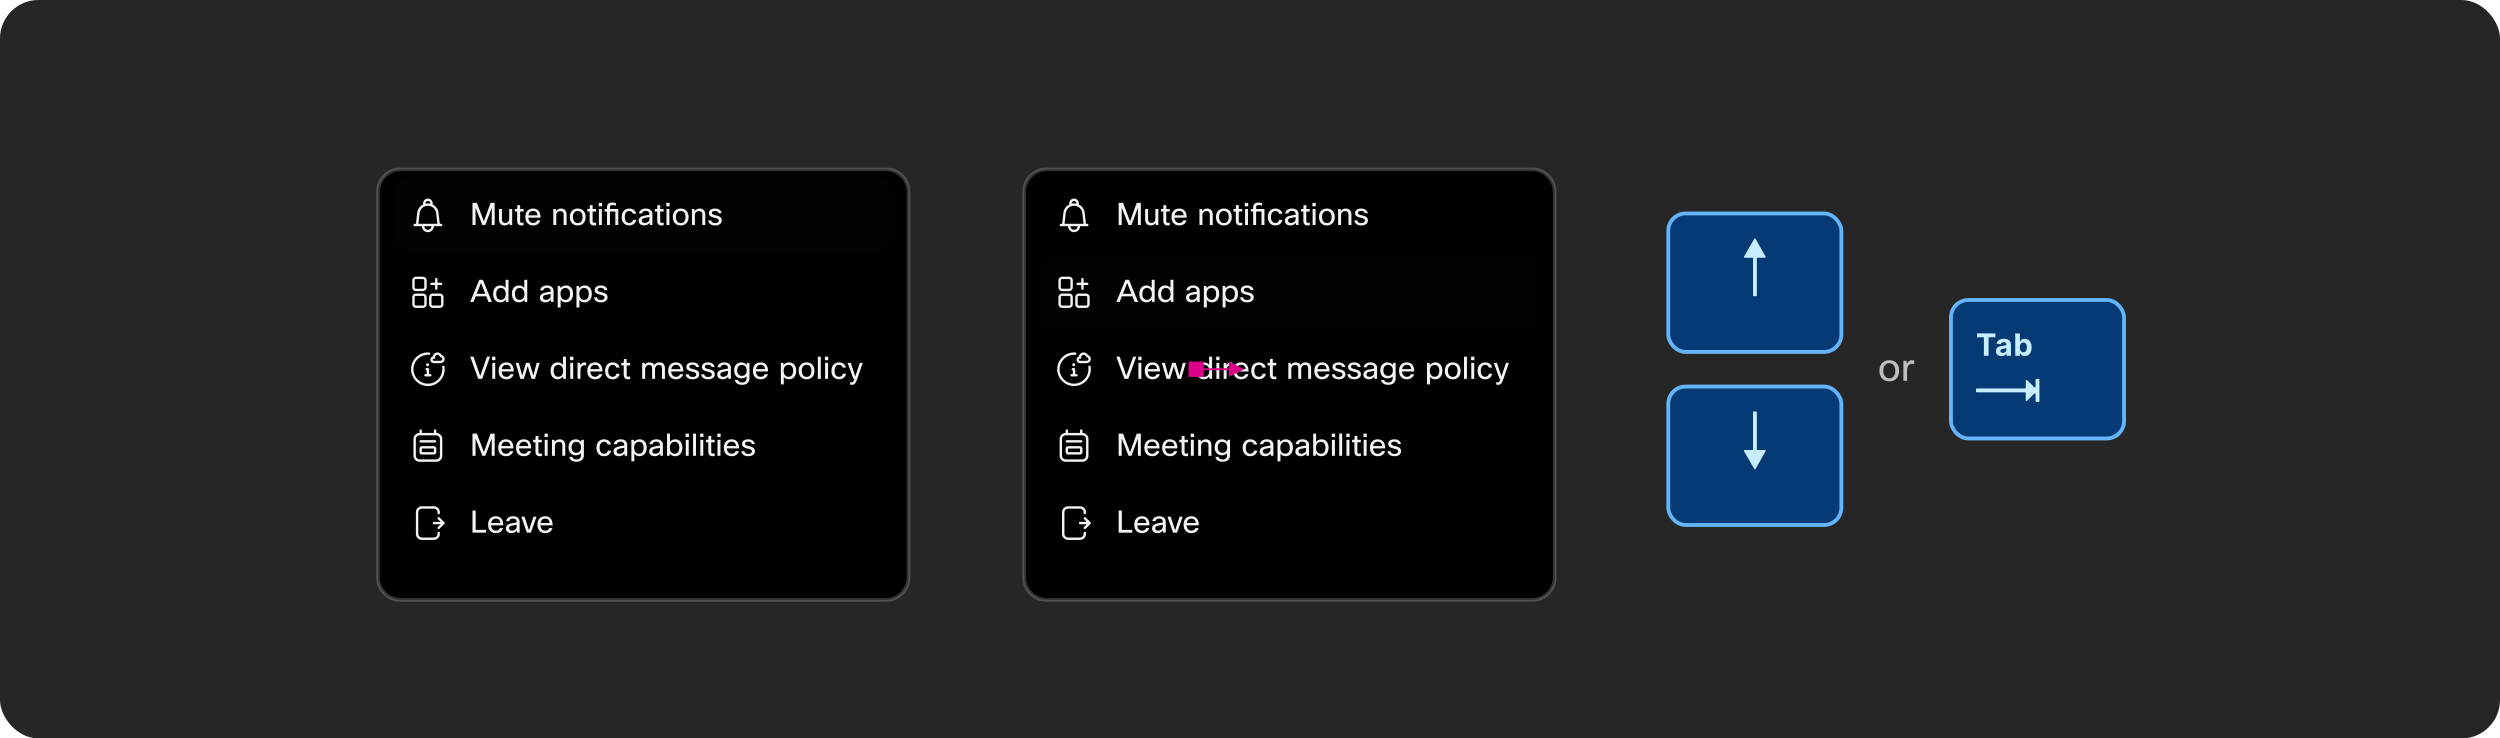 <svg width="1300" height="384" viewBox="0 0 1300 384" fill="none" xmlns="http://www.w3.org/2000/svg">
<rect width="1300" height="384" rx="20" fill="#262626"/>
<g filter="url(#filter0_dd_1703_16082)">
<mask id="path-2-outside-1_1703_16082" maskUnits="userSpaceOnUse" x="195.5" y="79" width="278" height="226" fill="black">
<rect fill="white" x="195.5" y="79" width="278" height="226"/>
<path d="M196.5 92C196.5 85.373 201.873 80 208.5 80H460.5C467.127 80 472.5 85.373 472.5 92V292C472.5 298.627 467.127 304 460.5 304H208.5C201.873 304 196.5 298.627 196.5 292V92Z"/>
</mask>
<path d="M196.5 92C196.5 85.373 201.873 80 208.5 80H460.5C467.127 80 472.5 85.373 472.5 92V292C472.5 298.627 467.127 304 460.5 304H208.5C201.873 304 196.5 298.627 196.5 292V92Z" fill="black"/>
<path d="M208.5 81H460.5V79H208.5V81ZM471.5 92V292H473.5V92H471.5ZM460.5 303H208.5V305H460.5V303ZM197.5 292V92H195.5V292H197.5ZM208.5 303C202.425 303 197.5 298.075 197.5 292H195.5C195.5 299.18 201.32 305 208.5 305V303ZM471.5 292C471.5 298.075 466.575 303 460.5 303V305C467.68 305 473.5 299.18 473.5 292H471.5ZM460.5 81C466.575 81 471.5 85.925 471.5 92H473.5C473.5 84.82 467.68 79 460.5 79V81ZM208.5 79C201.32 79 195.5 84.82 195.5 92H197.5C197.5 85.925 202.425 81 208.5 81V79Z" fill="white" fill-opacity="0.2" mask="url(#path-2-outside-1_1703_16082)"/>
</g>
<g filter="url(#filter1_ddd_1703_16082)">
<g clip-path="url(#clip0_1703_16082)">
<rect x="204.5" y="92" width="260" height="40" rx="8" fill="white" fill-opacity="0.01" shape-rendering="crispEdges"/>
<path d="M229.375 116.375H228.684L228.043 110.649C227.938 109.732 227.605 108.857 227.073 108.103C226.541 107.349 225.828 106.74 225 106.333V105.727C225.001 105.399 224.937 105.073 224.811 104.77C224.685 104.466 224.501 104.191 224.268 103.959C223.792 103.505 223.159 103.251 222.5 103.251C221.842 103.251 221.209 103.505 220.732 103.959C220.499 104.191 220.315 104.466 220.189 104.77C220.063 105.073 219.999 105.399 220 105.727V106.333C219.172 106.74 218.459 107.349 217.927 108.103C217.395 108.857 217.062 109.733 216.957 110.65L216.316 116.375H215.625C215.459 116.375 215.3 116.441 215.183 116.558C215.066 116.675 215 116.834 215 117C215 117.166 215.066 117.325 215.183 117.442C215.3 117.559 215.459 117.625 215.625 117.625H219.375C219.376 118.453 219.706 119.247 220.292 119.832C220.878 120.417 221.672 120.746 222.5 120.746C223.328 120.746 224.122 120.417 224.708 119.832C225.294 119.247 225.624 118.453 225.625 117.625H229.375C229.541 117.625 229.7 117.559 229.817 117.442C229.934 117.325 230 117.166 230 117C230 116.834 229.934 116.675 229.817 116.558C229.7 116.441 229.541 116.375 229.375 116.375ZM221.25 105.739C221.249 105.574 221.282 105.412 221.344 105.26C221.407 105.108 221.5 104.971 221.616 104.855C221.854 104.627 222.171 104.5 222.5 104.5C222.829 104.5 223.146 104.627 223.384 104.855C223.5 104.971 223.593 105.108 223.656 105.26C223.719 105.412 223.751 105.574 223.75 105.739V105.895C222.928 105.702 222.072 105.702 221.25 105.895V105.739ZM218.199 110.79C218.332 109.743 218.842 108.78 219.634 108.083C220.425 107.385 221.444 107 222.5 107C223.555 107 224.574 107.385 225.366 108.082C226.158 108.78 226.668 109.742 226.801 110.789L227.426 116.375H217.574L218.199 110.79ZM222.5 119.5C222.003 119.499 221.526 119.302 221.175 118.95C220.823 118.599 220.625 118.122 220.625 117.625H224.375C224.375 118.122 224.177 118.599 223.825 118.95C223.474 119.302 222.997 119.499 222.5 119.5Z" fill="white" fill-opacity="0.95"/>
<path d="M252.372 117H250.836L247.284 107.976V117H245.7V105.48H247.972L251.636 115.08L255.092 105.48H257.236V117H255.7V108.056L252.372 117ZM259.478 108.68H261.014V114.136C261.014 115.368 261.67 115.928 262.742 115.928C264.134 115.928 264.79 114.888 264.79 113.752V108.68H266.326V117H265.062L264.886 116.04C264.294 116.84 263.398 117.24 262.39 117.24C260.678 117.24 259.478 116.232 259.478 114.104V108.68ZM272.285 115.768V117.08C271.869 117.192 271.533 117.24 271.149 117.24C269.677 117.24 268.925 116.312 268.925 114.936V109.992H267.693V108.68H268.925L269.021 106.68H270.461V108.68H272.253V109.992H270.461V114.968C270.461 115.592 270.765 115.896 271.341 115.896C271.613 115.896 271.821 115.88 272.285 115.768ZM279.315 114.6H280.979C280.563 116.12 279.251 117.24 277.251 117.24C274.883 117.24 273.171 115.768 273.171 112.84C273.171 109.944 274.867 108.44 277.171 108.44C279.475 108.44 281.075 109.816 281.075 113.176H274.739C274.867 115.096 275.907 115.944 277.299 115.944C278.307 115.944 279.075 115.368 279.315 114.6ZM274.803 111.96H279.507C279.395 110.408 278.483 109.672 277.203 109.672C275.971 109.672 275.043 110.424 274.803 111.96ZM289.25 117H287.714V108.68H288.978L289.154 109.736C289.762 108.888 290.69 108.44 291.682 108.44C293.49 108.44 294.626 109.544 294.626 111.576V117H293.09V111.592C293.09 110.344 292.45 109.752 291.314 109.752C290.21 109.752 289.25 110.552 289.25 111.864V117ZM296.312 112.84C296.312 109.848 298.168 108.44 300.424 108.44C302.696 108.44 304.52 109.848 304.52 112.84C304.52 115.752 302.76 117.24 300.408 117.24C298.088 117.24 296.312 115.72 296.312 112.84ZM297.912 112.84C297.912 114.904 299 115.992 300.44 115.992C301.912 115.992 302.92 114.904 302.92 112.84C302.92 110.728 301.848 109.688 300.424 109.688C299 109.688 297.912 110.76 297.912 112.84ZM309.988 115.768V117.08C309.572 117.192 309.236 117.24 308.852 117.24C307.38 117.24 306.628 116.312 306.628 114.936V109.992H305.396V108.68H306.628L306.724 106.68H308.164V108.68H309.956V109.992H308.164V114.968C308.164 115.592 308.468 115.896 309.044 115.896C309.316 115.896 309.524 115.88 309.988 115.768ZM313.065 107.288H311.337V105.48H313.065V107.288ZM312.969 117H311.433V108.68H312.969V117ZM320.286 105.592V106.92C319.774 106.792 319.054 106.648 318.542 106.648C317.614 106.648 317.182 106.936 317.182 107.656V108.68H321.502V117H319.966V109.992H317.182V117H315.646V109.992H314.414V108.68H315.646V107.752C315.646 106.392 316.414 105.32 318.302 105.32C319.054 105.32 319.854 105.48 320.286 105.592ZM329.169 114.328H330.849C330.625 115.944 329.265 117.24 327.201 117.24C324.993 117.24 323.265 115.72 323.265 112.904C323.265 110.12 324.833 108.44 327.185 108.44C329.073 108.44 330.513 109.448 330.785 111.144H329.089C328.881 110.232 328.193 109.736 327.217 109.736C325.857 109.736 324.897 110.744 324.897 112.952C324.897 114.984 325.937 115.944 327.233 115.944C328.257 115.944 329.009 115.368 329.169 114.328ZM333.916 111H332.284C332.444 109.464 333.772 108.44 335.852 108.44C338.028 108.44 339.244 109.608 339.244 111.32V117H337.98L337.788 115.864C337.244 116.632 336.348 117.24 335.004 117.24C333.18 117.24 332.124 116.216 332.124 114.856C332.124 113.336 333.036 112.472 335.276 112.088L337.708 111.672V111.256C337.708 110.232 337.02 109.656 335.788 109.656C334.604 109.656 334.028 110.168 333.916 111ZM337.708 112.872L335.644 113.24C334.156 113.496 333.756 113.96 333.756 114.696C333.756 115.496 334.332 115.944 335.372 115.944C336.54 115.944 337.708 115.08 337.708 113.944V112.872ZM345.113 115.768V117.08C344.697 117.192 344.361 117.24 343.977 117.24C342.505 117.24 341.753 116.312 341.753 114.936V109.992H340.521V108.68H341.753L341.849 106.68H343.289V108.68H345.081V109.992H343.289V114.968C343.289 115.592 343.593 115.896 344.169 115.896C344.441 115.896 344.649 115.88 345.113 115.768ZM348.19 107.288H346.462V105.48H348.19V107.288ZM348.094 117H346.558V108.68H348.094V117ZM349.859 112.84C349.859 109.848 351.715 108.44 353.971 108.44C356.243 108.44 358.067 109.848 358.067 112.84C358.067 115.752 356.307 117.24 353.955 117.24C351.635 117.24 349.859 115.72 349.859 112.84ZM351.459 112.84C351.459 114.904 352.547 115.992 353.987 115.992C355.459 115.992 356.467 114.904 356.467 112.84C356.467 110.728 355.395 109.688 353.971 109.688C352.547 109.688 351.459 110.76 351.459 112.84ZM361.359 117H359.823V108.68H361.087L361.263 109.736C361.871 108.888 362.799 108.44 363.791 108.44C365.599 108.44 366.735 109.544 366.735 111.576V117H365.199V111.592C365.199 110.344 364.559 109.752 363.423 109.752C362.319 109.752 361.359 110.552 361.359 111.864V117ZM368.261 114.616H369.829C370.005 115.608 370.693 116.024 371.861 116.024C373.109 116.024 373.765 115.464 373.765 114.744C373.765 113.768 372.837 113.544 371.349 113.208C369.397 112.776 368.613 112.04 368.613 110.808C368.613 109.384 369.749 108.44 371.845 108.44C373.701 108.44 374.981 109.352 375.253 110.872H373.685C373.509 110.104 372.885 109.656 371.829 109.656C370.677 109.656 370.165 110.088 370.165 110.664C370.165 111.304 370.501 111.592 372.101 111.944C374.037 112.376 375.317 112.92 375.317 114.632C375.317 116.152 374.053 117.24 371.845 117.24C369.765 117.24 368.405 116.216 368.261 114.616Z" fill="white" fill-opacity="0.95"/>
</g>
</g>
<path d="M216.25 160.125H220C220.5 160.125 220.975 159.925 221.325 159.575C221.675 159.225 221.875 158.744 221.875 158.25V154.5C221.875 154.006 221.675 153.525 221.325 153.175C220.975 152.825 220.5 152.625 220 152.625H216.25C215.75 152.625 215.275 152.825 214.925 153.175C214.575 153.525 214.375 154.006 214.375 154.5V158.25C214.375 158.744 214.575 159.225 214.925 159.575C215.275 159.925 215.75 160.125 216.25 160.125ZM220.444 154.056C220.556 154.175 220.625 154.337 220.625 154.5V158.25C220.625 158.413 220.556 158.575 220.444 158.694C220.325 158.806 220.169 158.875 220 158.875H216.25C216.081 158.875 215.925 158.806 215.806 158.694C215.694 158.575 215.625 158.413 215.625 158.25V154.5C215.625 154.337 215.694 154.175 215.806 154.056C215.925 153.944 216.081 153.875 216.25 153.875H220C220.169 153.875 220.325 153.944 220.444 154.056Z" fill="white" fill-opacity="0.95"/>
<path d="M223.675 159.575C224.025 159.925 224.5 160.125 225 160.125H228.75C229.25 160.125 229.725 159.925 230.075 159.575C230.425 159.225 230.625 158.744 230.625 158.25V154.5C230.625 154.006 230.425 153.525 230.075 153.175C229.725 152.825 229.25 152.625 228.75 152.625H225C224.5 152.625 224.025 152.825 223.675 153.175C223.325 153.525 223.125 154.006 223.125 154.5V158.25C223.125 158.744 223.325 159.225 223.675 159.575ZM229.194 154.056C229.306 154.175 229.375 154.337 229.375 154.5V158.25C229.375 158.413 229.306 158.575 229.194 158.694C229.075 158.806 228.919 158.875 228.75 158.875H225C224.831 158.875 224.675 158.806 224.556 158.694C224.444 158.575 224.375 158.413 224.375 158.25V154.5C224.375 154.337 224.444 154.175 224.556 154.056C224.675 153.944 224.831 153.875 225 153.875H228.75C228.919 153.875 229.075 153.944 229.194 154.056Z" fill="white" fill-opacity="0.95"/>
<path d="M226.25 147V145.125C226.25 144.781 226.531 144.5 226.875 144.5C227.219 144.5 227.5 144.781 227.5 145.125V147H229.375C229.719 147 230 147.281 230 147.625C230 147.969 229.719 148.25 229.375 148.25H227.5V150.125C227.5 150.469 227.219 150.75 226.875 150.75C226.531 150.75 226.25 150.469 226.25 150.125V148.25H224.375C224.031 148.25 223.75 147.969 223.75 147.625C223.75 147.281 224.031 147 224.375 147H226.25Z" fill="white" fill-opacity="0.95"/>
<path d="M216.25 151.375H220C220.5 151.375 220.975 151.175 221.325 150.825C221.675 150.475 221.875 149.994 221.875 149.5V145.75C221.875 145.256 221.675 144.775 221.325 144.425C220.975 144.075 220.5 143.875 220 143.875H216.25C215.75 143.875 215.275 144.075 214.925 144.425C214.575 144.775 214.375 145.256 214.375 145.75V149.5C214.375 149.994 214.575 150.475 214.925 150.825C215.275 151.175 215.75 151.375 216.25 151.375ZM220.444 145.306C220.556 145.425 220.625 145.587 220.625 145.75V149.5C220.625 149.663 220.556 149.825 220.444 149.944C220.325 150.056 220.169 150.125 220 150.125H216.25C216.081 150.125 215.925 150.056 215.806 149.944C215.694 149.825 215.625 149.663 215.625 149.5V145.75C215.625 145.587 215.694 145.425 215.806 145.306C215.925 145.194 216.081 145.125 216.25 145.125H220C220.169 145.125 220.325 145.194 220.444 145.306Z" fill="white" fill-opacity="0.95"/>
<path d="M255.796 157H253.988L252.852 154.088H247.364L246.212 157H244.5L249.236 145.48H251.076L255.796 157ZM250.132 147.112L247.892 152.76H252.324L250.132 147.112ZM264.421 157H263.157L262.885 155.832C262.325 156.648 261.413 157.24 260.117 157.24C258.021 157.24 256.437 155.704 256.437 152.888C256.437 149.912 257.989 148.44 260.213 148.44C261.477 148.44 262.341 148.984 262.885 149.736V145.48H264.421V157ZM258.037 152.92C258.037 154.92 259.061 155.928 260.453 155.928C262.037 155.928 262.965 154.68 262.965 152.936C262.965 150.904 261.989 149.752 260.453 149.752C258.997 149.752 258.037 150.744 258.037 152.92ZM274.171 157H272.907L272.635 155.832C272.075 156.648 271.163 157.24 269.867 157.24C267.771 157.24 266.187 155.704 266.187 152.888C266.187 149.912 267.739 148.44 269.963 148.44C271.227 148.44 272.091 148.984 272.635 149.736V145.48H274.171V157ZM267.787 152.92C267.787 154.92 268.811 155.928 270.203 155.928C271.787 155.928 272.715 154.68 272.715 152.936C272.715 150.904 271.739 149.752 270.203 149.752C268.747 149.752 267.787 150.744 267.787 152.92ZM282.526 151H280.894C281.054 149.464 282.382 148.44 284.462 148.44C286.638 148.44 287.854 149.608 287.854 151.32V157H286.59L286.398 155.864C285.854 156.632 284.958 157.24 283.614 157.24C281.79 157.24 280.734 156.216 280.734 154.856C280.734 153.336 281.646 152.472 283.886 152.088L286.318 151.672V151.256C286.318 150.232 285.63 149.656 284.398 149.656C283.214 149.656 282.638 150.168 282.526 151ZM286.318 152.872L284.254 153.24C282.766 153.496 282.366 153.96 282.366 154.696C282.366 155.496 282.942 155.944 283.982 155.944C285.15 155.944 286.318 155.08 286.318 153.944V152.872ZM290.011 148.68H291.275L291.515 149.768C292.107 149 293.051 148.44 294.331 148.44C296.523 148.44 297.995 150.008 297.995 152.776C297.995 155.656 296.411 157.24 294.219 157.24C292.955 157.24 292.075 156.696 291.547 155.928V159.88H290.011V148.68ZM296.395 152.744C296.395 150.696 295.355 149.752 293.979 149.752C292.603 149.752 291.467 150.76 291.467 152.744C291.467 154.76 292.475 155.928 293.979 155.928C295.419 155.928 296.395 154.936 296.395 152.744ZM299.761 148.68H301.025L301.265 149.768C301.857 149 302.801 148.44 304.081 148.44C306.273 148.44 307.745 150.008 307.745 152.776C307.745 155.656 306.161 157.24 303.969 157.24C302.705 157.24 301.825 156.696 301.297 155.928V159.88H299.761V148.68ZM306.145 152.744C306.145 150.696 305.105 149.752 303.729 149.752C302.353 149.752 301.217 150.76 301.217 152.744C301.217 154.76 302.225 155.928 303.729 155.928C305.169 155.928 306.145 154.936 306.145 152.744ZM308.871 154.616H310.439C310.615 155.608 311.303 156.024 312.471 156.024C313.719 156.024 314.375 155.464 314.375 154.744C314.375 153.768 313.447 153.544 311.959 153.208C310.007 152.776 309.223 152.04 309.223 150.808C309.223 149.384 310.359 148.44 312.455 148.44C314.311 148.44 315.591 149.352 315.863 150.872H314.295C314.119 150.104 313.495 149.656 312.439 149.656C311.287 149.656 310.775 150.088 310.775 150.664C310.775 151.304 311.111 151.592 312.711 151.944C314.647 152.376 315.927 152.92 315.927 154.632C315.927 156.152 314.663 157.24 312.455 157.24C310.375 157.24 309.015 156.216 308.871 154.616Z" fill="white" fill-opacity="0.95"/>
<path d="M222.344 190.437C222.775 190.437 223.125 190.088 223.125 189.656C223.125 189.225 222.775 188.875 222.344 188.875C221.912 188.875 221.563 189.225 221.563 189.656C221.563 190.088 221.912 190.437 222.344 190.437Z" fill="white" fill-opacity="0.95"/>
<path d="M223.125 192C223.125 191.918 223.109 191.837 223.078 191.761C223.046 191.685 223 191.616 222.942 191.558C222.884 191.5 222.815 191.454 222.739 191.423C222.664 191.391 222.582 191.375 222.5 191.375H221.875C221.709 191.375 221.55 191.441 221.433 191.558C221.316 191.675 221.25 191.834 221.25 192C221.25 192.166 221.316 192.325 221.433 192.442C221.55 192.559 221.709 192.625 221.875 192.625V194.5H221.25C221.084 194.5 220.925 194.566 220.808 194.683C220.691 194.8 220.625 194.959 220.625 195.125C220.625 195.291 220.691 195.45 220.808 195.567C220.925 195.684 221.084 195.75 221.25 195.75H223.75C223.916 195.75 224.075 195.684 224.192 195.567C224.309 195.45 224.375 195.291 224.375 195.125C224.375 194.959 224.309 194.8 224.192 194.683C224.075 194.566 223.916 194.5 223.75 194.5H223.125V192Z" fill="white" fill-opacity="0.95"/>
<path d="M230.435 190.134C230.354 190.146 230.276 190.174 230.206 190.217C230.136 190.259 230.075 190.315 230.026 190.381C229.978 190.447 229.942 190.523 229.923 190.602C229.903 190.682 229.9 190.765 229.912 190.846C229.97 191.228 230 191.614 230 192C230 193.483 229.56 194.933 228.736 196.167C227.912 197.4 226.741 198.362 225.37 198.929C224 199.497 222.492 199.645 221.037 199.356C219.582 199.067 218.246 198.352 217.197 197.303C216.148 196.254 215.434 194.918 215.144 193.463C214.855 192.008 215.003 190.5 215.571 189.13C216.139 187.76 217.1 186.588 218.333 185.764C219.567 184.94 221.017 184.5 222.5 184.5C222.694 184.5 222.886 184.507 223.076 184.522C223.242 184.535 223.405 184.481 223.531 184.374C223.657 184.266 223.735 184.112 223.748 183.947C223.76 183.782 223.707 183.618 223.599 183.492C223.491 183.366 223.338 183.288 223.173 183.276C222.951 183.259 222.726 183.25 222.5 183.25C220.77 183.25 219.078 183.763 217.639 184.725C216.2 185.686 215.078 187.053 214.416 188.652C213.754 190.25 213.581 192.01 213.918 193.707C214.256 195.404 215.089 196.964 216.313 198.187C217.537 199.411 219.096 200.244 220.793 200.582C222.49 200.92 224.25 200.746 225.849 200.084C227.447 199.422 228.814 198.3 229.775 196.861C230.737 195.422 231.25 193.731 231.25 192C231.25 191.55 231.216 191.101 231.148 190.657C231.136 190.575 231.107 190.497 231.065 190.427C231.023 190.357 230.967 190.295 230.901 190.247C230.834 190.198 230.759 190.163 230.679 190.144C230.599 190.124 230.516 190.121 230.435 190.134Z" fill="white" fill-opacity="0.95"/>
<path d="M225.589 188.875H228.995C229.543 188.88 230.075 188.684 230.489 188.325C230.904 187.966 231.173 187.467 231.246 186.924C231.3 186.423 231.179 185.92 230.904 185.498C230.63 185.077 230.218 184.763 229.738 184.61C229.491 184.139 229.102 183.757 228.626 183.519C228.151 183.28 227.612 183.198 227.087 183.282C226.561 183.367 226.076 183.614 225.699 183.989C225.321 184.365 225.072 184.849 224.985 185.374C224.567 185.515 224.215 185.804 223.996 186.186C223.777 186.569 223.706 187.018 223.797 187.45C223.887 187.857 224.114 188.221 224.44 188.48C224.767 188.74 225.172 188.879 225.589 188.875ZM225.131 186.733C225.183 186.67 225.247 186.619 225.321 186.584C225.394 186.55 225.474 186.531 225.556 186.531H226.181V185.906C226.18 185.546 226.317 185.2 226.564 184.938C226.811 184.677 227.149 184.52 227.508 184.5C227.776 184.518 228.033 184.611 228.249 184.769C228.466 184.927 228.634 185.143 228.732 185.392L228.869 185.713L229.213 185.767C229.452 185.803 229.667 185.93 229.814 186.121C229.961 186.311 230.029 186.552 230.003 186.791C229.965 187.029 229.842 187.245 229.656 187.398C229.471 187.552 229.236 187.632 228.995 187.625H225.589C225.46 187.628 225.334 187.588 225.231 187.511C225.128 187.434 225.054 187.324 225.021 187.199C225.003 187.118 225.004 187.034 225.023 186.954C225.042 186.873 225.079 186.798 225.131 186.733Z" fill="white" fill-opacity="0.95"/>
<path d="M253.252 185.48H254.852L250.724 197H248.692L244.5 185.48H246.228L249.716 195.464L253.252 185.48ZM257.611 187.288H255.883V185.48H257.611V187.288ZM257.515 197H255.979V188.68H257.515V197ZM265.425 194.6H267.089C266.673 196.12 265.361 197.24 263.361 197.24C260.993 197.24 259.281 195.768 259.281 192.84C259.281 189.944 260.977 188.44 263.281 188.44C265.585 188.44 267.185 189.816 267.185 193.176H260.849C260.977 195.096 262.017 195.944 263.409 195.944C264.417 195.944 265.185 195.368 265.425 194.6ZM260.913 191.96H265.617C265.505 190.408 264.593 189.672 263.313 189.672C262.081 189.672 261.153 190.424 260.913 191.96ZM279.09 188.68H280.626L278.194 197H276.418L274.402 190.424L272.418 197H270.578L268.146 188.68H269.746L271.538 195.368L273.522 188.68H275.362L277.314 195.336L279.09 188.68ZM294.28 197H293.016L292.744 195.832C292.184 196.648 291.272 197.24 289.976 197.24C287.88 197.24 286.296 195.704 286.296 192.888C286.296 189.912 287.848 188.44 290.072 188.44C291.336 188.44 292.2 188.984 292.744 189.736V185.48H294.28V197ZM287.896 192.92C287.896 194.92 288.92 195.928 290.312 195.928C291.896 195.928 292.824 194.68 292.824 192.936C292.824 190.904 291.848 189.752 290.312 189.752C288.856 189.752 287.896 190.744 287.896 192.92ZM298.158 187.288H296.43V185.48H298.158V187.288ZM298.062 197H296.526V188.68H298.062V197ZM301.844 197H300.308V188.68H301.572L301.78 189.912C302.244 188.952 302.964 188.44 303.891 188.44C304.292 188.44 304.612 188.504 304.804 188.552V190.088C304.5 190.008 304.196 189.944 303.828 189.944C302.772 189.944 301.844 190.728 301.844 192.824V197ZM311.518 194.6H313.182C312.766 196.12 311.454 197.24 309.454 197.24C307.086 197.24 305.374 195.768 305.374 192.84C305.374 189.944 307.07 188.44 309.374 188.44C311.678 188.44 313.278 189.816 313.278 193.176H306.942C307.07 195.096 308.11 195.944 309.502 195.944C310.51 195.944 311.278 195.368 311.518 194.6ZM307.006 191.96H311.71C311.598 190.408 310.686 189.672 309.406 189.672C308.174 189.672 307.246 190.424 307.006 191.96ZM320.544 194.328H322.224C322 195.944 320.64 197.24 318.576 197.24C316.368 197.24 314.64 195.72 314.64 192.904C314.64 190.12 316.208 188.44 318.56 188.44C320.448 188.44 321.888 189.448 322.16 191.144H320.464C320.256 190.232 319.568 189.736 318.592 189.736C317.232 189.736 316.272 190.744 316.272 192.952C316.272 194.984 317.312 195.944 318.608 195.944C319.632 195.944 320.384 195.368 320.544 194.328ZM327.691 195.768V197.08C327.275 197.192 326.939 197.24 326.555 197.24C325.083 197.24 324.331 196.312 324.331 194.936V189.992H323.099V188.68H324.331L324.427 186.68H325.867V188.68H327.659V189.992H325.867V194.968C325.867 195.592 326.171 195.896 326.747 195.896C327.019 195.896 327.227 195.88 327.691 195.768ZM335.469 197H333.933V188.68H335.197L335.357 189.656C335.965 188.776 336.877 188.44 337.805 188.44C338.909 188.44 339.789 188.888 340.253 189.752C340.892 188.744 341.949 188.44 342.957 188.44C344.653 188.44 345.773 189.448 345.773 191.432V197H344.237V191.544C344.237 190.28 343.693 189.752 342.621 189.752C341.389 189.752 340.621 190.792 340.621 191.928V197H339.085V191.544C339.085 190.264 338.525 189.752 337.469 189.752C336.349 189.752 335.469 190.696 335.469 191.88V197ZM353.597 194.6H355.26C354.845 196.12 353.533 197.24 351.533 197.24C349.164 197.24 347.453 195.768 347.453 192.84C347.453 189.944 349.149 188.44 351.453 188.44C353.757 188.44 355.357 189.816 355.357 193.176H349.021C349.149 195.096 350.189 195.944 351.581 195.944C352.589 195.944 353.357 195.368 353.597 194.6ZM349.085 191.96H353.789C353.677 190.408 352.765 189.672 351.485 189.672C350.253 189.672 349.325 190.424 349.085 191.96ZM356.558 194.616H358.126C358.302 195.608 358.99 196.024 360.158 196.024C361.406 196.024 362.062 195.464 362.062 194.744C362.062 193.768 361.134 193.544 359.646 193.208C357.694 192.776 356.91 192.04 356.91 190.808C356.91 189.384 358.046 188.44 360.142 188.44C361.998 188.44 363.278 189.352 363.55 190.872H361.982C361.806 190.104 361.182 189.656 360.126 189.656C358.974 189.656 358.462 190.088 358.462 190.664C358.462 191.304 358.798 191.592 360.398 191.944C362.334 192.376 363.614 192.92 363.614 194.632C363.614 196.152 362.35 197.24 360.142 197.24C358.062 197.24 356.702 196.216 356.558 194.616ZM364.621 194.616H366.189C366.365 195.608 367.053 196.024 368.221 196.024C369.469 196.024 370.125 195.464 370.125 194.744C370.125 193.768 369.197 193.544 367.709 193.208C365.757 192.776 364.973 192.04 364.973 190.808C364.973 189.384 366.109 188.44 368.205 188.44C370.061 188.44 371.341 189.352 371.613 190.872H370.045C369.869 190.104 369.245 189.656 368.189 189.656C367.037 189.656 366.525 190.088 366.525 190.664C366.525 191.304 366.861 191.592 368.461 191.944C370.397 192.376 371.677 192.92 371.677 194.632C371.677 196.152 370.413 197.24 368.205 197.24C366.125 197.24 364.765 196.216 364.621 194.616ZM374.745 191H373.113C373.273 189.464 374.601 188.44 376.681 188.44C378.857 188.44 380.073 189.608 380.073 191.32V197H378.809L378.617 195.864C378.073 196.632 377.177 197.24 375.833 197.24C374.009 197.24 372.953 196.216 372.953 194.856C372.953 193.336 373.865 192.472 376.105 192.088L378.537 191.672V191.256C378.537 190.232 377.849 189.656 376.617 189.656C375.433 189.656 374.857 190.168 374.745 191ZM378.537 192.872L376.473 193.24C374.985 193.496 374.585 193.96 374.585 194.696C374.585 195.496 375.161 195.944 376.201 195.944C377.369 195.944 378.537 195.08 378.537 193.944V192.872ZM382.133 197.56H383.781C383.925 198.392 384.629 198.904 385.845 198.904C387.397 198.904 388.197 198.12 388.197 196.744V195.672C387.637 196.328 386.709 196.76 385.429 196.76C383.477 196.76 381.749 195.304 381.749 192.648C381.749 190.04 383.269 188.44 385.525 188.44C386.821 188.44 387.701 189 388.229 189.784L388.469 188.68H389.733V196.824C389.733 198.712 388.357 200.12 385.893 200.12C383.669 200.12 382.405 199.112 382.133 197.56ZM383.349 192.68C383.349 194.44 384.437 195.448 385.765 195.448C387.349 195.448 388.277 194.408 388.277 192.728C388.277 190.776 387.253 189.752 385.765 189.752C384.357 189.752 383.349 190.696 383.349 192.68ZM397.643 194.6H399.307C398.891 196.12 397.579 197.24 395.579 197.24C393.211 197.24 391.499 195.768 391.499 192.84C391.499 189.944 393.195 188.44 395.499 188.44C397.803 188.44 399.403 189.816 399.403 193.176H393.067C393.195 195.096 394.235 195.944 395.627 195.944C396.635 195.944 397.403 195.368 397.643 194.6ZM393.131 191.96H397.835C397.723 190.408 396.811 189.672 395.531 189.672C394.299 189.672 393.371 190.424 393.131 191.96ZM406.042 188.68H407.306L407.546 189.768C408.138 189 409.082 188.44 410.362 188.44C412.554 188.44 414.026 190.008 414.026 192.776C414.026 195.656 412.442 197.24 410.25 197.24C408.986 197.24 408.106 196.696 407.578 195.928V199.88H406.042V188.68ZM412.426 192.744C412.426 190.696 411.386 189.752 410.01 189.752C408.634 189.752 407.498 190.76 407.498 192.744C407.498 194.76 408.506 195.928 410.01 195.928C411.45 195.928 412.426 194.936 412.426 192.744ZM415.312 192.84C415.312 189.848 417.168 188.44 419.424 188.44C421.696 188.44 423.52 189.848 423.52 192.84C423.52 195.752 421.76 197.24 419.408 197.24C417.088 197.24 415.312 195.72 415.312 192.84ZM416.912 192.84C416.912 194.904 418 195.992 419.44 195.992C420.912 195.992 421.92 194.904 421.92 192.84C421.92 190.728 420.848 189.688 419.424 189.688C418 189.688 416.912 190.76 416.912 192.84ZM426.812 185.48V197H425.276V185.48H426.812ZM430.69 187.288H428.962V185.48H430.69V187.288ZM430.594 197H429.058V188.68H430.594V197ZM438.263 194.328H439.943C439.719 195.944 438.359 197.24 436.295 197.24C434.087 197.24 432.359 195.72 432.359 192.904C432.359 190.12 433.927 188.44 436.279 188.44C438.167 188.44 439.607 189.448 439.879 191.144H438.183C437.975 190.232 437.287 189.736 436.311 189.736C434.951 189.736 433.991 190.744 433.991 192.952C433.991 194.984 435.031 195.944 436.327 195.944C437.351 195.944 438.103 195.368 438.263 194.328ZM448.642 188.68L445.746 197.112C445.122 198.936 444.562 200.12 443.026 200.12C442.69 200.12 442.482 200.088 442.034 199.976V198.728C442.354 198.808 442.578 198.84 442.834 198.84C443.57 198.84 443.81 198.312 444.29 197H443.794L440.738 188.68H442.402L444.754 195.752L447.106 188.68H448.642Z" fill="white" fill-opacity="0.95"/>
<path d="M226.25 228.875H218.75C218.584 228.875 218.425 228.941 218.308 229.058C218.191 229.175 218.125 229.334 218.125 229.5C218.125 229.666 218.191 229.825 218.308 229.942C218.425 230.059 218.584 230.125 218.75 230.125H226.25C226.416 230.125 226.575 230.059 226.692 229.942C226.809 229.825 226.875 229.666 226.875 229.5C226.875 229.334 226.809 229.175 226.692 229.058C226.575 228.941 226.416 228.875 226.25 228.875Z" fill="white" fill-opacity="0.95"/>
<path d="M225.625 232H219.375C219.044 232.001 218.726 232.132 218.492 232.367C218.257 232.601 218.126 232.919 218.125 233.25V235.125C218.126 235.457 218.257 235.774 218.492 236.009C218.726 236.243 219.044 236.375 219.375 236.375H225.625C225.957 236.375 226.274 236.243 226.509 236.009C226.743 235.774 226.875 235.457 226.875 235.125V233.25C226.875 232.919 226.743 232.601 226.509 232.367C226.274 232.132 225.957 232.001 225.625 232ZM225.625 235.125H219.375V233.25H225.625L225.625 235.125Z" fill="white" fill-opacity="0.95"/>
<path d="M226.875 225.125V223.875C226.875 223.709 226.809 223.551 226.692 223.433C226.575 223.316 226.416 223.25 226.25 223.25C226.084 223.25 225.925 223.316 225.808 223.433C225.691 223.551 225.625 223.709 225.625 223.875V225.125H219.375V223.875C219.375 223.709 219.309 223.551 219.192 223.433C219.075 223.316 218.916 223.25 218.75 223.25C218.584 223.25 218.425 223.316 218.308 223.433C218.191 223.551 218.125 223.709 218.125 223.875V225.125C217.296 225.126 216.502 225.455 215.916 226.041C215.33 226.627 215.001 227.421 215 228.25V237C215.001 237.828 215.33 238.622 215.916 239.208C216.502 239.794 217.296 240.124 218.125 240.125H226.875C227.703 240.124 228.498 239.794 229.084 239.208C229.669 238.622 229.999 237.828 230 237V228.25C229.999 227.421 229.669 226.627 229.084 226.041C228.498 225.455 227.703 225.126 226.875 225.125ZM228.75 237C228.749 237.497 228.552 237.973 228.2 238.325C227.849 238.676 227.372 238.874 226.875 238.875H218.125C217.628 238.874 217.151 238.676 216.8 238.325C216.448 237.973 216.251 237.497 216.25 237V228.25C216.251 227.753 216.448 227.276 216.8 226.924C217.151 226.573 217.628 226.375 218.125 226.375H226.875C227.372 226.375 227.849 226.573 228.2 226.924C228.552 227.276 228.749 227.753 228.75 228.25V237Z" fill="white" fill-opacity="0.95"/>
<path d="M252.372 237H250.836L247.284 227.976V237H245.7V225.48H247.972L251.636 235.08L255.092 225.48H257.236V237H255.7V228.056L252.372 237ZM265.222 234.6H266.885C266.47 236.12 265.158 237.24 263.158 237.24C260.789 237.24 259.078 235.768 259.078 232.84C259.078 229.944 260.774 228.44 263.078 228.44C265.382 228.44 266.982 229.816 266.982 233.176H260.646C260.774 235.096 261.814 235.944 263.206 235.944C264.214 235.944 264.982 235.368 265.222 234.6ZM260.71 231.96H265.414C265.302 230.408 264.39 229.672 263.11 229.672C261.878 229.672 260.95 230.424 260.71 231.96ZM274.487 234.6H276.151C275.735 236.12 274.423 237.24 272.423 237.24C270.055 237.24 268.343 235.768 268.343 232.84C268.343 229.944 270.039 228.44 272.343 228.44C274.647 228.44 276.247 229.816 276.247 233.176H269.911C270.039 235.096 271.079 235.944 272.471 235.944C273.479 235.944 274.247 235.368 274.487 234.6ZM269.975 231.96H274.679C274.567 230.408 273.655 229.672 272.375 229.672C271.143 229.672 270.215 230.424 269.975 231.96ZM281.801 235.768V237.08C281.385 237.192 281.049 237.24 280.665 237.24C279.193 237.24 278.441 236.312 278.441 234.936V229.992H277.209V228.68H278.441L278.537 226.68H279.977V228.68H281.769V229.992H279.977V234.968C279.977 235.592 280.281 235.896 280.857 235.896C281.129 235.896 281.337 235.88 281.801 235.768ZM284.877 227.288H283.149V225.48H284.877V227.288ZM284.781 237H283.245V228.68H284.781V237ZM288.562 237H287.026V228.68H288.29L288.466 229.736C289.074 228.888 290.002 228.44 290.994 228.44C292.802 228.44 293.938 229.544 293.938 231.576V237H292.402V231.592C292.402 230.344 291.762 229.752 290.626 229.752C289.522 229.752 288.562 230.552 288.562 231.864V237ZM296.008 237.56H297.656C297.8 238.392 298.504 238.904 299.72 238.904C301.272 238.904 302.072 238.12 302.072 236.744V235.672C301.512 236.328 300.584 236.76 299.304 236.76C297.352 236.76 295.624 235.304 295.624 232.648C295.624 230.04 297.144 228.44 299.4 228.44C300.696 228.44 301.576 229 302.104 229.784L302.344 228.68H303.608V236.824C303.608 238.712 302.232 240.12 299.768 240.12C297.544 240.12 296.28 239.112 296.008 237.56ZM297.224 232.68C297.224 234.44 298.312 235.448 299.64 235.448C301.224 235.448 302.152 234.408 302.152 232.728C302.152 230.776 301.128 229.752 299.64 229.752C298.232 229.752 297.224 230.696 297.224 232.68ZM316.075 234.328H317.755C317.531 235.944 316.171 237.24 314.107 237.24C311.899 237.24 310.171 235.72 310.171 232.904C310.171 230.12 311.739 228.44 314.091 228.44C315.979 228.44 317.419 229.448 317.691 231.144H315.995C315.787 230.232 315.099 229.736 314.123 229.736C312.763 229.736 311.803 230.744 311.803 232.952C311.803 234.984 312.843 235.944 314.139 235.944C315.163 235.944 315.915 235.368 316.075 234.328ZM320.823 231H319.191C319.351 229.464 320.679 228.44 322.759 228.44C324.935 228.44 326.151 229.608 326.151 231.32V237H324.887L324.695 235.864C324.151 236.632 323.255 237.24 321.911 237.24C320.087 237.24 319.031 236.216 319.031 234.856C319.031 233.336 319.943 232.472 322.183 232.088L324.615 231.672V231.256C324.615 230.232 323.927 229.656 322.695 229.656C321.511 229.656 320.935 230.168 320.823 231ZM324.615 232.872L322.551 233.24C321.063 233.496 320.663 233.96 320.663 234.696C320.663 235.496 321.239 235.944 322.279 235.944C323.447 235.944 324.615 235.08 324.615 233.944V232.872ZM328.308 228.68H329.572L329.812 229.768C330.404 229 331.348 228.44 332.628 228.44C334.82 228.44 336.292 230.008 336.292 232.776C336.292 235.656 334.708 237.24 332.516 237.24C331.252 237.24 330.372 236.696 329.844 235.928V239.88H328.308V228.68ZM334.692 232.744C334.692 230.696 333.652 229.752 332.276 229.752C330.9 229.752 329.764 230.76 329.764 232.744C329.764 234.76 330.772 235.928 332.276 235.928C333.716 235.928 334.692 234.936 334.692 232.744ZM339.37 231H337.738C337.898 229.464 339.226 228.44 341.306 228.44C343.482 228.44 344.698 229.608 344.698 231.32V237H343.434L343.242 235.864C342.698 236.632 341.802 237.24 340.458 237.24C338.634 237.24 337.578 236.216 337.578 234.856C337.578 233.336 338.49 232.472 340.73 232.088L343.162 231.672V231.256C343.162 230.232 342.474 229.656 341.242 229.656C340.058 229.656 339.482 230.168 339.37 231ZM343.162 232.872L341.098 233.24C339.61 233.496 339.21 233.96 339.21 234.696C339.21 235.496 339.786 235.944 340.826 235.944C341.994 235.944 343.162 235.08 343.162 233.944V232.872ZM348.118 237H346.854V225.48H348.39V229.832C348.95 229.032 349.878 228.44 351.174 228.44C353.366 228.44 354.838 230.008 354.838 232.776C354.838 235.656 353.254 237.24 351.062 237.24C349.782 237.24 348.902 236.68 348.358 235.896L348.118 237ZM353.238 232.744C353.238 230.696 352.198 229.752 350.822 229.752C349.446 229.752 348.31 230.76 348.31 232.744C348.31 234.76 349.318 235.928 350.822 235.928C352.262 235.928 353.238 234.936 353.238 232.744ZM358.236 227.288H356.508V225.48H358.236V227.288ZM358.14 237H356.604V228.68H358.14V237ZM361.922 225.48V237H360.386V225.48H361.922ZM365.799 227.288H364.071V225.48H365.799V227.288ZM365.703 237H364.167V228.68H365.703V237ZM371.66 235.768V237.08C371.244 237.192 370.908 237.24 370.524 237.24C369.052 237.24 368.3 236.312 368.3 234.936V229.992H367.068V228.68H368.3L368.396 226.68H369.836V228.68H371.628V229.992H369.836V234.968C369.836 235.592 370.14 235.896 370.716 235.896C370.988 235.896 371.196 235.88 371.66 235.768ZM374.736 227.288H373.008V225.48H374.736V227.288ZM374.64 237H373.104V228.68H374.64V237ZM382.55 234.6H384.214C383.798 236.12 382.486 237.24 380.486 237.24C378.118 237.24 376.406 235.768 376.406 232.84C376.406 229.944 378.102 228.44 380.406 228.44C382.71 228.44 384.31 229.816 384.31 233.176H377.974C378.102 235.096 379.142 235.944 380.534 235.944C381.542 235.944 382.31 235.368 382.55 234.6ZM378.038 231.96H382.742C382.63 230.408 381.718 229.672 380.438 229.672C379.206 229.672 378.278 230.424 378.038 231.96ZM385.511 234.616H387.079C387.255 235.608 387.943 236.024 389.111 236.024C390.359 236.024 391.015 235.464 391.015 234.744C391.015 233.768 390.087 233.544 388.599 233.208C386.647 232.776 385.863 232.04 385.863 230.808C385.863 229.384 386.999 228.44 389.095 228.44C390.951 228.44 392.231 229.352 392.503 230.872H390.935C390.759 230.104 390.135 229.656 389.079 229.656C387.927 229.656 387.415 230.088 387.415 230.664C387.415 231.304 387.751 231.592 389.351 231.944C391.287 232.376 392.567 232.92 392.567 234.632C392.567 236.152 391.303 237.24 389.095 237.24C387.015 237.24 385.655 236.216 385.511 234.616Z" fill="white" fill-opacity="0.95"/>
<path d="M228.125 276.507C228.043 276.507 227.961 276.523 227.886 276.554C227.81 276.585 227.741 276.631 227.683 276.69C227.625 276.748 227.579 276.817 227.547 276.892C227.516 276.968 227.5 277.05 227.5 277.132V277.625C227.499 278.122 227.301 278.598 226.95 278.95C226.598 279.301 226.122 279.499 225.625 279.5H219.375C218.878 279.499 218.401 279.301 218.05 278.95C217.698 278.598 217.5 278.122 217.5 277.625V266.375C217.5 265.878 217.698 265.401 218.05 265.05C218.401 264.698 218.878 264.5 219.375 264.5H225.625C226.122 264.5 226.598 264.698 226.95 265.05C227.301 265.401 227.499 265.878 227.5 266.375V266.815C227.5 266.981 227.566 267.14 227.683 267.257C227.8 267.375 227.959 267.44 228.125 267.44C228.291 267.44 228.449 267.375 228.567 267.257C228.684 267.14 228.75 266.981 228.75 266.815V266.375C228.749 265.546 228.419 264.752 227.833 264.166C227.248 263.58 226.453 263.251 225.625 263.25H219.375C218.546 263.251 217.752 263.58 217.166 264.166C216.58 264.752 216.251 265.546 216.25 266.375V277.625C216.251 278.453 216.58 279.248 217.166 279.833C217.752 280.419 218.546 280.749 219.375 280.75H225.625C226.453 280.749 227.248 280.419 227.833 279.833C228.419 279.248 228.749 278.453 228.75 277.625V277.132C228.75 277.05 228.734 276.968 228.702 276.892C228.671 276.817 228.625 276.748 228.567 276.69C228.509 276.631 228.44 276.585 228.364 276.554C228.288 276.523 228.207 276.507 228.125 276.507Z" fill="white" fill-opacity="0.95"/>
<path d="M231.067 271.558L228.567 269.058C228.45 268.941 228.291 268.875 228.125 268.875C227.96 268.875 227.801 268.941 227.683 269.058C227.566 269.175 227.5 269.334 227.5 269.5C227.5 269.665 227.566 269.824 227.683 269.942L229.117 271.375H225.625C225.459 271.375 225.3 271.441 225.183 271.558C225.066 271.675 225 271.834 225 272C225 272.166 225.066 272.325 225.183 272.442C225.3 272.559 225.459 272.625 225.625 272.625H229.117L227.683 274.058C227.625 274.116 227.579 274.185 227.548 274.261C227.517 274.336 227.5 274.418 227.5 274.5C227.5 274.582 227.517 274.663 227.548 274.739C227.579 274.815 227.625 274.884 227.683 274.942C227.741 275 227.81 275.046 227.886 275.077C227.962 275.109 228.043 275.125 228.125 275.125C228.207 275.125 228.289 275.109 228.364 275.077C228.44 275.046 228.509 275 228.567 274.942L231.067 272.442C231.125 272.384 231.171 272.315 231.203 272.239C231.234 272.163 231.25 272.082 231.25 272C231.25 271.918 231.234 271.836 231.203 271.761C231.171 271.685 231.125 271.616 231.067 271.558Z" fill="white" fill-opacity="0.95"/>
<path d="M245.7 265.48H247.348V275.544H252.772V277H245.7V265.48ZM259.956 274.6H261.62C261.204 276.12 259.892 277.24 257.892 277.24C255.524 277.24 253.812 275.768 253.812 272.84C253.812 269.944 255.508 268.44 257.812 268.44C260.116 268.44 261.716 269.816 261.716 273.176H255.38C255.508 275.096 256.548 275.944 257.94 275.944C258.948 275.944 259.716 275.368 259.956 274.6ZM255.444 271.96H260.148C260.036 270.408 259.124 269.672 257.844 269.672C256.612 269.672 255.684 270.424 255.444 271.96ZM264.87 271H263.238C263.398 269.464 264.726 268.44 266.806 268.44C268.982 268.44 270.198 269.608 270.198 271.32V277H268.934L268.742 275.864C268.198 276.632 267.302 277.24 265.958 277.24C264.134 277.24 263.078 276.216 263.078 274.856C263.078 273.336 263.99 272.472 266.23 272.088L268.662 271.672V271.256C268.662 270.232 267.974 269.656 266.742 269.656C265.558 269.656 264.982 270.168 264.87 271ZM268.662 272.872L266.598 273.24C265.11 273.496 264.71 273.96 264.71 274.696C264.71 275.496 265.286 275.944 266.326 275.944C267.494 275.944 268.662 275.08 268.662 273.944V272.872ZM277.386 268.68H278.986L276.058 277H273.978L271.082 268.68H272.762L275.066 275.752L277.386 268.68ZM285.612 274.6H287.276C286.86 276.12 285.548 277.24 283.548 277.24C281.18 277.24 279.468 275.768 279.468 272.84C279.468 269.944 281.164 268.44 283.468 268.44C285.772 268.44 287.372 269.816 287.372 273.176H281.036C281.164 275.096 282.204 275.944 283.596 275.944C284.604 275.944 285.372 275.368 285.612 274.6ZM281.1 271.96H285.804C285.692 270.408 284.78 269.672 283.5 269.672C282.268 269.672 281.34 270.424 281.1 271.96Z" fill="white" fill-opacity="0.95"/>
<g filter="url(#filter2_dd_1703_16082)">
<mask id="path-19-outside-2_1703_16082" maskUnits="userSpaceOnUse" x="531.5" y="79" width="278" height="226" fill="black">
<rect fill="white" x="531.5" y="79" width="278" height="226"/>
<path d="M532.5 92C532.5 85.373 537.873 80 544.5 80H796.5C803.127 80 808.5 85.373 808.5 92V292C808.5 298.627 803.127 304 796.5 304H544.5C537.873 304 532.5 298.627 532.5 292V92Z"/>
</mask>
<path d="M532.5 92C532.5 85.373 537.873 80 544.5 80H796.5C803.127 80 808.5 85.373 808.5 92V292C808.5 298.627 803.127 304 796.5 304H544.5C537.873 304 532.5 298.627 532.5 292V92Z" fill="black"/>
<path d="M544.5 81H796.5V79H544.5V81ZM807.5 92V292H809.5V92H807.5ZM796.5 303H544.5V305H796.5V303ZM533.5 292V92H531.5V292H533.5ZM544.5 303C538.425 303 533.5 298.075 533.5 292H531.5C531.5 299.18 537.32 305 544.5 305V303ZM807.5 292C807.5 298.075 802.575 303 796.5 303V305C803.68 305 809.5 299.18 809.5 292H807.5ZM796.5 81C802.575 81 807.5 85.925 807.5 92H809.5C809.5 84.82 803.68 79 796.5 79V81ZM544.5 79C537.32 79 531.5 84.82 531.5 92H533.5C533.5 85.925 538.425 81 544.5 81V79Z" fill="white" fill-opacity="0.2" mask="url(#path-19-outside-2_1703_16082)"/>
</g>
<path d="M565.375 116.375H564.684L564.043 110.649C563.938 109.732 563.605 108.857 563.073 108.103C562.541 107.349 561.828 106.74 561 106.333V105.727C561.001 105.399 560.937 105.073 560.811 104.77C560.685 104.466 560.501 104.191 560.268 103.959C559.792 103.505 559.159 103.251 558.5 103.251C557.842 103.251 557.209 103.505 556.732 103.959C556.499 104.191 556.315 104.466 556.189 104.77C556.063 105.073 555.999 105.399 556 105.727V106.333C555.172 106.74 554.459 107.349 553.927 108.103C553.395 108.857 553.062 109.733 552.957 110.65L552.316 116.375H551.625C551.459 116.375 551.3 116.441 551.183 116.558C551.066 116.675 551 116.834 551 117C551 117.166 551.066 117.325 551.183 117.442C551.3 117.559 551.459 117.625 551.625 117.625H555.375C555.376 118.453 555.706 119.247 556.292 119.832C556.878 120.417 557.672 120.746 558.5 120.746C559.328 120.746 560.122 120.417 560.708 119.832C561.294 119.247 561.624 118.453 561.625 117.625H565.375C565.541 117.625 565.7 117.559 565.817 117.442C565.934 117.325 566 117.166 566 117C566 116.834 565.934 116.675 565.817 116.558C565.7 116.441 565.541 116.375 565.375 116.375ZM557.25 105.739C557.249 105.574 557.282 105.412 557.344 105.26C557.407 105.108 557.5 104.971 557.616 104.855C557.854 104.627 558.171 104.5 558.5 104.5C558.829 104.5 559.146 104.627 559.384 104.855C559.5 104.971 559.593 105.108 559.656 105.26C559.719 105.412 559.751 105.574 559.75 105.739V105.895C558.928 105.702 558.072 105.702 557.25 105.895V105.739ZM554.199 110.79C554.332 109.743 554.842 108.78 555.634 108.083C556.425 107.385 557.444 107 558.5 107C559.555 107 560.574 107.385 561.366 108.082C562.158 108.78 562.668 109.742 562.801 110.789L563.426 116.375H553.574L554.199 110.79ZM558.5 119.5C558.003 119.499 557.526 119.302 557.175 118.95C556.823 118.599 556.625 118.122 556.625 117.625H560.375C560.375 118.122 560.177 118.599 559.825 118.95C559.474 119.302 558.997 119.499 558.5 119.5Z" fill="white" fill-opacity="0.95"/>
<path d="M588.372 117H586.836L583.284 107.976V117H581.7V105.48H583.972L587.636 115.08L591.092 105.48H593.236V117H591.7V108.056L588.372 117ZM595.478 108.68H597.014V114.136C597.014 115.368 597.67 115.928 598.742 115.928C600.134 115.928 600.79 114.888 600.79 113.752V108.68H602.326V117H601.062L600.886 116.04C600.294 116.84 599.398 117.24 598.39 117.24C596.678 117.24 595.478 116.232 595.478 114.104V108.68ZM608.285 115.768V117.08C607.869 117.192 607.533 117.24 607.149 117.24C605.677 117.24 604.925 116.312 604.925 114.936V109.992H603.693V108.68H604.925L605.021 106.68H606.461V108.68H608.253V109.992H606.461V114.968C606.461 115.592 606.765 115.896 607.341 115.896C607.613 115.896 607.821 115.88 608.285 115.768ZM615.315 114.6H616.979C616.563 116.12 615.251 117.24 613.251 117.24C610.883 117.24 609.171 115.768 609.171 112.84C609.171 109.944 610.867 108.44 613.171 108.44C615.475 108.44 617.075 109.816 617.075 113.176H610.739C610.867 115.096 611.907 115.944 613.299 115.944C614.307 115.944 615.075 115.368 615.315 114.6ZM610.803 111.96H615.507C615.395 110.408 614.483 109.672 613.203 109.672C611.971 109.672 611.043 110.424 610.803 111.96ZM625.25 117H623.714V108.68H624.978L625.154 109.736C625.762 108.888 626.69 108.44 627.682 108.44C629.49 108.44 630.626 109.544 630.626 111.576V117H629.09V111.592C629.09 110.344 628.45 109.752 627.314 109.752C626.21 109.752 625.25 110.552 625.25 111.864V117ZM632.312 112.84C632.312 109.848 634.168 108.44 636.424 108.44C638.696 108.44 640.52 109.848 640.52 112.84C640.52 115.752 638.76 117.24 636.408 117.24C634.088 117.24 632.312 115.72 632.312 112.84ZM633.912 112.84C633.912 114.904 635 115.992 636.44 115.992C637.912 115.992 638.92 114.904 638.92 112.84C638.92 110.728 637.848 109.688 636.424 109.688C635 109.688 633.912 110.76 633.912 112.84ZM645.988 115.768V117.08C645.572 117.192 645.236 117.24 644.852 117.24C643.38 117.24 642.628 116.312 642.628 114.936V109.992H641.396V108.68H642.628L642.724 106.68H644.164V108.68H645.956V109.992H644.164V114.968C644.164 115.592 644.468 115.896 645.044 115.896C645.316 115.896 645.524 115.88 645.988 115.768ZM649.065 107.288H647.337V105.48H649.065V107.288ZM648.969 117H647.433V108.68H648.969V117ZM656.286 105.592V106.92C655.774 106.792 655.054 106.648 654.542 106.648C653.614 106.648 653.182 106.936 653.182 107.656V108.68H657.502V117H655.966V109.992H653.182V117H651.646V109.992H650.414V108.68H651.646V107.752C651.646 106.392 652.414 105.32 654.302 105.32C655.054 105.32 655.854 105.48 656.286 105.592ZM665.169 114.328H666.849C666.625 115.944 665.265 117.24 663.201 117.24C660.993 117.24 659.265 115.72 659.265 112.904C659.265 110.12 660.833 108.44 663.185 108.44C665.073 108.44 666.513 109.448 666.785 111.144H665.089C664.881 110.232 664.193 109.736 663.217 109.736C661.857 109.736 660.897 110.744 660.897 112.952C660.897 114.984 661.937 115.944 663.233 115.944C664.257 115.944 665.009 115.368 665.169 114.328ZM669.916 111H668.284C668.444 109.464 669.772 108.44 671.852 108.44C674.028 108.44 675.244 109.608 675.244 111.32V117H673.98L673.788 115.864C673.244 116.632 672.348 117.24 671.004 117.24C669.18 117.24 668.124 116.216 668.124 114.856C668.124 113.336 669.036 112.472 671.276 112.088L673.708 111.672V111.256C673.708 110.232 673.02 109.656 671.788 109.656C670.604 109.656 670.028 110.168 669.916 111ZM673.708 112.872L671.644 113.24C670.156 113.496 669.756 113.96 669.756 114.696C669.756 115.496 670.332 115.944 671.372 115.944C672.54 115.944 673.708 115.08 673.708 113.944V112.872ZM681.113 115.768V117.08C680.697 117.192 680.361 117.24 679.977 117.24C678.505 117.24 677.753 116.312 677.753 114.936V109.992H676.521V108.68H677.753L677.849 106.68H679.289V108.68H681.081V109.992H679.289V114.968C679.289 115.592 679.593 115.896 680.169 115.896C680.441 115.896 680.649 115.88 681.113 115.768ZM684.19 107.288H682.462V105.48H684.19V107.288ZM684.094 117H682.558V108.68H684.094V117ZM685.859 112.84C685.859 109.848 687.715 108.44 689.971 108.44C692.243 108.44 694.067 109.848 694.067 112.84C694.067 115.752 692.307 117.24 689.955 117.24C687.635 117.24 685.859 115.72 685.859 112.84ZM687.459 112.84C687.459 114.904 688.547 115.992 689.987 115.992C691.459 115.992 692.467 114.904 692.467 112.84C692.467 110.728 691.395 109.688 689.971 109.688C688.547 109.688 687.459 110.76 687.459 112.84ZM697.359 117H695.823V108.68H697.087L697.263 109.736C697.871 108.888 698.799 108.44 699.791 108.44C701.599 108.44 702.735 109.544 702.735 111.576V117H701.199V111.592C701.199 110.344 700.559 109.752 699.423 109.752C698.319 109.752 697.359 110.552 697.359 111.864V117ZM704.261 114.616H705.829C706.005 115.608 706.693 116.024 707.861 116.024C709.109 116.024 709.765 115.464 709.765 114.744C709.765 113.768 708.837 113.544 707.349 113.208C705.397 112.776 704.613 112.04 704.613 110.808C704.613 109.384 705.749 108.44 707.845 108.44C709.701 108.44 710.981 109.352 711.253 110.872H709.685C709.509 110.104 708.885 109.656 707.829 109.656C706.677 109.656 706.165 110.088 706.165 110.664C706.165 111.304 706.501 111.592 708.101 111.944C710.037 112.376 711.317 112.92 711.317 114.632C711.317 116.152 710.053 117.24 707.845 117.24C705.765 117.24 704.405 116.216 704.261 114.616Z" fill="white" fill-opacity="0.95"/>
<g filter="url(#filter3_ddd_1703_16082)">
<g clip-path="url(#clip1_1703_16082)">
<rect x="540.5" y="132" width="260" height="40" rx="8" fill="white" fill-opacity="0.01" shape-rendering="crispEdges"/>
<path d="M552.25 160.125H556C556.5 160.125 556.975 159.925 557.325 159.575C557.675 159.225 557.875 158.744 557.875 158.25V154.5C557.875 154.006 557.675 153.525 557.325 153.175C556.975 152.825 556.5 152.625 556 152.625H552.25C551.75 152.625 551.275 152.825 550.925 153.175C550.575 153.525 550.375 154.006 550.375 154.5V158.25C550.375 158.744 550.575 159.225 550.925 159.575C551.275 159.925 551.75 160.125 552.25 160.125ZM556.444 154.056C556.556 154.175 556.625 154.337 556.625 154.5V158.25C556.625 158.413 556.556 158.575 556.444 158.694C556.325 158.806 556.169 158.875 556 158.875H552.25C552.081 158.875 551.925 158.806 551.806 158.694C551.694 158.575 551.625 158.413 551.625 158.25V154.5C551.625 154.337 551.694 154.175 551.806 154.056C551.925 153.944 552.081 153.875 552.25 153.875H556C556.169 153.875 556.325 153.944 556.444 154.056Z" fill="white" fill-opacity="0.95"/>
<path d="M559.675 159.575C560.025 159.925 560.5 160.125 561 160.125H564.75C565.25 160.125 565.725 159.925 566.075 159.575C566.425 159.225 566.625 158.744 566.625 158.25V154.5C566.625 154.006 566.425 153.525 566.075 153.175C565.725 152.825 565.25 152.625 564.75 152.625H561C560.5 152.625 560.025 152.825 559.675 153.175C559.325 153.525 559.125 154.006 559.125 154.5V158.25C559.125 158.744 559.325 159.225 559.675 159.575ZM565.194 154.056C565.306 154.175 565.375 154.337 565.375 154.5V158.25C565.375 158.413 565.306 158.575 565.194 158.694C565.075 158.806 564.919 158.875 564.75 158.875H561C560.831 158.875 560.675 158.806 560.556 158.694C560.444 158.575 560.375 158.413 560.375 158.25V154.5C560.375 154.337 560.444 154.175 560.556 154.056C560.675 153.944 560.831 153.875 561 153.875H564.75C564.919 153.875 565.075 153.944 565.194 154.056Z" fill="white" fill-opacity="0.95"/>
<path d="M562.25 147V145.125C562.25 144.781 562.531 144.5 562.875 144.5C563.219 144.5 563.5 144.781 563.5 145.125V147H565.375C565.719 147 566 147.281 566 147.625C566 147.969 565.719 148.25 565.375 148.25H563.5V150.125C563.5 150.469 563.219 150.75 562.875 150.75C562.531 150.75 562.25 150.469 562.25 150.125V148.25H560.375C560.031 148.25 559.75 147.969 559.75 147.625C559.75 147.281 560.031 147 560.375 147H562.25Z" fill="white" fill-opacity="0.95"/>
<path d="M552.25 151.375H556C556.5 151.375 556.975 151.175 557.325 150.825C557.675 150.475 557.875 149.994 557.875 149.5V145.75C557.875 145.256 557.675 144.775 557.325 144.425C556.975 144.075 556.5 143.875 556 143.875H552.25C551.75 143.875 551.275 144.075 550.925 144.425C550.575 144.775 550.375 145.256 550.375 145.75V149.5C550.375 149.994 550.575 150.475 550.925 150.825C551.275 151.175 551.75 151.375 552.25 151.375ZM556.444 145.306C556.556 145.425 556.625 145.587 556.625 145.75V149.5C556.625 149.663 556.556 149.825 556.444 149.944C556.325 150.056 556.169 150.125 556 150.125H552.25C552.081 150.125 551.925 150.056 551.806 149.944C551.694 149.825 551.625 149.663 551.625 149.5V145.75C551.625 145.587 551.694 145.425 551.806 145.306C551.925 145.194 552.081 145.125 552.25 145.125H556C556.169 145.125 556.325 145.194 556.444 145.306Z" fill="white" fill-opacity="0.95"/>
<path d="M591.796 157H589.988L588.852 154.088H583.364L582.212 157H580.5L585.236 145.48H587.076L591.796 157ZM586.132 147.112L583.892 152.76H588.324L586.132 147.112ZM600.421 157H599.157L598.885 155.832C598.325 156.648 597.413 157.24 596.117 157.24C594.021 157.24 592.437 155.704 592.437 152.888C592.437 149.912 593.989 148.44 596.213 148.44C597.477 148.44 598.341 148.984 598.885 149.736V145.48H600.421V157ZM594.037 152.92C594.037 154.92 595.061 155.928 596.453 155.928C598.037 155.928 598.965 154.68 598.965 152.936C598.965 150.904 597.989 149.752 596.453 149.752C594.997 149.752 594.037 150.744 594.037 152.92ZM610.171 157H608.907L608.635 155.832C608.075 156.648 607.163 157.24 605.867 157.24C603.771 157.24 602.187 155.704 602.187 152.888C602.187 149.912 603.739 148.44 605.963 148.44C607.227 148.44 608.091 148.984 608.635 149.736V145.48H610.171V157ZM603.787 152.92C603.787 154.92 604.811 155.928 606.203 155.928C607.787 155.928 608.715 154.68 608.715 152.936C608.715 150.904 607.739 149.752 606.203 149.752C604.747 149.752 603.787 150.744 603.787 152.92ZM618.526 151H616.894C617.054 149.464 618.382 148.44 620.462 148.44C622.638 148.44 623.854 149.608 623.854 151.32V157H622.59L622.398 155.864C621.854 156.632 620.958 157.24 619.614 157.24C617.79 157.24 616.734 156.216 616.734 154.856C616.734 153.336 617.646 152.472 619.886 152.088L622.318 151.672V151.256C622.318 150.232 621.63 149.656 620.398 149.656C619.214 149.656 618.638 150.168 618.526 151ZM622.318 152.872L620.254 153.24C618.766 153.496 618.366 153.96 618.366 154.696C618.366 155.496 618.942 155.944 619.982 155.944C621.15 155.944 622.318 155.08 622.318 153.944V152.872ZM626.011 148.68H627.275L627.515 149.768C628.107 149 629.051 148.44 630.331 148.44C632.523 148.44 633.995 150.008 633.995 152.776C633.995 155.656 632.411 157.24 630.219 157.24C628.955 157.24 628.075 156.696 627.547 155.928V159.88H626.011V148.68ZM632.395 152.744C632.395 150.696 631.355 149.752 629.979 149.752C628.603 149.752 627.467 150.76 627.467 152.744C627.467 154.76 628.475 155.928 629.979 155.928C631.419 155.928 632.395 154.936 632.395 152.744ZM635.761 148.68H637.025L637.265 149.768C637.857 149 638.801 148.44 640.081 148.44C642.273 148.44 643.745 150.008 643.745 152.776C643.745 155.656 642.161 157.24 639.969 157.24C638.705 157.24 637.825 156.696 637.297 155.928V159.88H635.761V148.68ZM642.145 152.744C642.145 150.696 641.105 149.752 639.729 149.752C638.353 149.752 637.217 150.76 637.217 152.744C637.217 154.76 638.225 155.928 639.729 155.928C641.169 155.928 642.145 154.936 642.145 152.744ZM644.871 154.616H646.439C646.615 155.608 647.303 156.024 648.471 156.024C649.719 156.024 650.375 155.464 650.375 154.744C650.375 153.768 649.447 153.544 647.959 153.208C646.007 152.776 645.223 152.04 645.223 150.808C645.223 149.384 646.359 148.44 648.455 148.44C650.311 148.44 651.591 149.352 651.863 150.872H650.295C650.119 150.104 649.495 149.656 648.439 149.656C647.287 149.656 646.775 150.088 646.775 150.664C646.775 151.304 647.111 151.592 648.711 151.944C650.647 152.376 651.927 152.92 651.927 154.632C651.927 156.152 650.663 157.24 648.455 157.24C646.375 157.24 645.015 156.216 644.871 154.616Z" fill="white" fill-opacity="0.95"/>
</g>
</g>
<path d="M558.344 190.437C558.775 190.437 559.125 190.088 559.125 189.656C559.125 189.225 558.775 188.875 558.344 188.875C557.912 188.875 557.563 189.225 557.563 189.656C557.563 190.088 557.912 190.437 558.344 190.437Z" fill="white" fill-opacity="0.95"/>
<path d="M559.125 192C559.125 191.918 559.109 191.837 559.078 191.761C559.046 191.685 559 191.616 558.942 191.558C558.884 191.5 558.815 191.454 558.739 191.423C558.664 191.391 558.582 191.375 558.5 191.375H557.875C557.709 191.375 557.55 191.441 557.433 191.558C557.316 191.675 557.25 191.834 557.25 192C557.25 192.166 557.316 192.325 557.433 192.442C557.55 192.559 557.709 192.625 557.875 192.625V194.5H557.25C557.084 194.5 556.925 194.566 556.808 194.683C556.691 194.8 556.625 194.959 556.625 195.125C556.625 195.291 556.691 195.45 556.808 195.567C556.925 195.684 557.084 195.75 557.25 195.75H559.75C559.916 195.75 560.075 195.684 560.192 195.567C560.309 195.45 560.375 195.291 560.375 195.125C560.375 194.959 560.309 194.8 560.192 194.683C560.075 194.566 559.916 194.5 559.75 194.5H559.125V192Z" fill="white" fill-opacity="0.95"/>
<path d="M566.435 190.134C566.354 190.146 566.276 190.174 566.206 190.217C566.136 190.259 566.075 190.315 566.026 190.381C565.978 190.447 565.942 190.523 565.923 190.602C565.903 190.682 565.9 190.765 565.912 190.846C565.97 191.228 566 191.614 566 192C566 193.483 565.56 194.933 564.736 196.167C563.912 197.4 562.741 198.362 561.37 198.929C560 199.497 558.492 199.645 557.037 199.356C555.582 199.067 554.246 198.352 553.197 197.303C552.148 196.254 551.434 194.918 551.144 193.463C550.855 192.008 551.003 190.5 551.571 189.13C552.139 187.76 553.1 186.588 554.333 185.764C555.567 184.94 557.017 184.5 558.5 184.5C558.694 184.5 558.886 184.507 559.076 184.522C559.242 184.535 559.405 184.481 559.531 184.374C559.657 184.266 559.735 184.112 559.748 183.947C559.76 183.782 559.707 183.618 559.599 183.492C559.491 183.366 559.338 183.288 559.173 183.276C558.951 183.259 558.726 183.25 558.5 183.25C556.77 183.25 555.078 183.763 553.639 184.725C552.2 185.686 551.078 187.053 550.416 188.652C549.754 190.25 549.581 192.01 549.918 193.707C550.256 195.404 551.089 196.964 552.313 198.187C553.537 199.411 555.096 200.244 556.793 200.582C558.49 200.92 560.25 200.746 561.849 200.084C563.447 199.422 564.814 198.3 565.775 196.861C566.737 195.422 567.25 193.731 567.25 192C567.25 191.55 567.216 191.101 567.148 190.657C567.136 190.575 567.107 190.497 567.065 190.427C567.023 190.357 566.967 190.295 566.901 190.247C566.834 190.198 566.759 190.163 566.679 190.144C566.599 190.124 566.516 190.121 566.435 190.134Z" fill="white" fill-opacity="0.95"/>
<path d="M561.589 188.875H564.995C565.543 188.88 566.075 188.684 566.489 188.325C566.904 187.966 567.173 187.467 567.246 186.924C567.3 186.423 567.179 185.92 566.904 185.498C566.63 185.077 566.218 184.763 565.738 184.61C565.491 184.139 565.102 183.757 564.626 183.519C564.151 183.28 563.612 183.198 563.087 183.282C562.561 183.367 562.076 183.614 561.699 183.989C561.321 184.365 561.072 184.849 560.985 185.374C560.567 185.515 560.215 185.804 559.996 186.186C559.777 186.569 559.706 187.018 559.797 187.45C559.887 187.857 560.114 188.221 560.44 188.48C560.767 188.74 561.172 188.879 561.589 188.875ZM561.131 186.733C561.183 186.67 561.247 186.619 561.321 186.584C561.394 186.55 561.474 186.531 561.556 186.531H562.181V185.906C562.18 185.546 562.317 185.2 562.564 184.938C562.811 184.677 563.149 184.52 563.508 184.5C563.776 184.518 564.033 184.611 564.249 184.769C564.466 184.927 564.634 185.143 564.732 185.392L564.869 185.713L565.213 185.767C565.452 185.803 565.667 185.93 565.814 186.121C565.961 186.311 566.029 186.552 566.003 186.791C565.965 187.029 565.842 187.245 565.656 187.398C565.471 187.552 565.236 187.632 564.995 187.625H561.589C561.46 187.628 561.334 187.588 561.231 187.511C561.128 187.434 561.054 187.324 561.021 187.199C561.003 187.118 561.004 187.034 561.023 186.954C561.042 186.873 561.079 186.798 561.131 186.733Z" fill="white" fill-opacity="0.95"/>
<path d="M589.252 185.48H590.852L586.724 197H584.692L580.5 185.48H582.228L585.716 195.464L589.252 185.48ZM593.611 187.288H591.883V185.48H593.611V187.288ZM593.515 197H591.979V188.68H593.515V197ZM601.425 194.6H603.089C602.673 196.12 601.361 197.24 599.361 197.24C596.993 197.24 595.281 195.768 595.281 192.84C595.281 189.944 596.977 188.44 599.281 188.44C601.585 188.44 603.185 189.816 603.185 193.176H596.849C596.977 195.096 598.017 195.944 599.409 195.944C600.417 195.944 601.185 195.368 601.425 194.6ZM596.913 191.96H601.617C601.505 190.408 600.593 189.672 599.313 189.672C598.081 189.672 597.153 190.424 596.913 191.96ZM615.09 188.68H616.626L614.194 197H612.418L610.402 190.424L608.418 197H606.578L604.146 188.68H605.746L607.538 195.368L609.522 188.68H611.362L613.314 195.336L615.09 188.68ZM630.28 197H629.016L628.744 195.832C628.184 196.648 627.272 197.24 625.976 197.24C623.88 197.24 622.296 195.704 622.296 192.888C622.296 189.912 623.848 188.44 626.072 188.44C627.336 188.44 628.2 188.984 628.744 189.736V185.48H630.28V197ZM623.896 192.92C623.896 194.92 624.92 195.928 626.312 195.928C627.896 195.928 628.824 194.68 628.824 192.936C628.824 190.904 627.848 189.752 626.312 189.752C624.856 189.752 623.896 190.744 623.896 192.92ZM634.158 187.288H632.43V185.48H634.158V187.288ZM634.062 197H632.526V188.68H634.062V197ZM637.844 197H636.308V188.68H637.572L637.78 189.912C638.244 188.952 638.964 188.44 639.891 188.44C640.292 188.44 640.612 188.504 640.804 188.552V190.088C640.5 190.008 640.196 189.944 639.828 189.944C638.772 189.944 637.844 190.728 637.844 192.824V197ZM647.518 194.6H649.182C648.766 196.12 647.454 197.24 645.454 197.24C643.086 197.24 641.374 195.768 641.374 192.84C641.374 189.944 643.07 188.44 645.374 188.44C647.678 188.44 649.278 189.816 649.278 193.176H642.942C643.07 195.096 644.11 195.944 645.502 195.944C646.51 195.944 647.278 195.368 647.518 194.6ZM643.006 191.96H647.71C647.598 190.408 646.686 189.672 645.406 189.672C644.174 189.672 643.246 190.424 643.006 191.96ZM656.544 194.328H658.224C658 195.944 656.64 197.24 654.576 197.24C652.368 197.24 650.64 195.72 650.64 192.904C650.64 190.12 652.208 188.44 654.56 188.44C656.448 188.44 657.888 189.448 658.16 191.144H656.464C656.256 190.232 655.568 189.736 654.592 189.736C653.232 189.736 652.272 190.744 652.272 192.952C652.272 194.984 653.312 195.944 654.608 195.944C655.632 195.944 656.384 195.368 656.544 194.328ZM663.691 195.768V197.08C663.275 197.192 662.939 197.24 662.555 197.24C661.083 197.24 660.331 196.312 660.331 194.936V189.992H659.099V188.68H660.331L660.427 186.68H661.867V188.68H663.659V189.992H661.867V194.968C661.867 195.592 662.171 195.896 662.747 195.896C663.019 195.896 663.227 195.88 663.691 195.768ZM671.469 197H669.933V188.68H671.197L671.357 189.656C671.965 188.776 672.877 188.44 673.805 188.44C674.909 188.44 675.789 188.888 676.253 189.752C676.892 188.744 677.949 188.44 678.957 188.44C680.653 188.44 681.773 189.448 681.773 191.432V197H680.237V191.544C680.237 190.28 679.693 189.752 678.621 189.752C677.389 189.752 676.621 190.792 676.621 191.928V197H675.085V191.544C675.085 190.264 674.525 189.752 673.469 189.752C672.349 189.752 671.469 190.696 671.469 191.88V197ZM689.597 194.6H691.26C690.845 196.12 689.533 197.24 687.533 197.24C685.164 197.24 683.453 195.768 683.453 192.84C683.453 189.944 685.149 188.44 687.453 188.44C689.757 188.44 691.357 189.816 691.357 193.176H685.021C685.149 195.096 686.189 195.944 687.581 195.944C688.589 195.944 689.357 195.368 689.597 194.6ZM685.085 191.96H689.789C689.677 190.408 688.765 189.672 687.485 189.672C686.253 189.672 685.325 190.424 685.085 191.96ZM692.558 194.616H694.126C694.302 195.608 694.99 196.024 696.158 196.024C697.406 196.024 698.062 195.464 698.062 194.744C698.062 193.768 697.134 193.544 695.646 193.208C693.694 192.776 692.91 192.04 692.91 190.808C692.91 189.384 694.046 188.44 696.142 188.44C697.998 188.44 699.278 189.352 699.55 190.872H697.982C697.806 190.104 697.182 189.656 696.126 189.656C694.974 189.656 694.462 190.088 694.462 190.664C694.462 191.304 694.798 191.592 696.398 191.944C698.334 192.376 699.614 192.92 699.614 194.632C699.614 196.152 698.35 197.24 696.142 197.24C694.062 197.24 692.702 196.216 692.558 194.616ZM700.621 194.616H702.189C702.365 195.608 703.053 196.024 704.221 196.024C705.469 196.024 706.125 195.464 706.125 194.744C706.125 193.768 705.197 193.544 703.709 193.208C701.757 192.776 700.973 192.04 700.973 190.808C700.973 189.384 702.109 188.44 704.205 188.44C706.061 188.44 707.341 189.352 707.613 190.872H706.045C705.869 190.104 705.245 189.656 704.189 189.656C703.037 189.656 702.525 190.088 702.525 190.664C702.525 191.304 702.861 191.592 704.461 191.944C706.397 192.376 707.677 192.92 707.677 194.632C707.677 196.152 706.413 197.24 704.205 197.24C702.125 197.24 700.765 196.216 700.621 194.616ZM710.745 191H709.113C709.273 189.464 710.601 188.44 712.681 188.44C714.857 188.44 716.073 189.608 716.073 191.32V197H714.809L714.617 195.864C714.073 196.632 713.177 197.24 711.833 197.24C710.009 197.24 708.953 196.216 708.953 194.856C708.953 193.336 709.865 192.472 712.105 192.088L714.537 191.672V191.256C714.537 190.232 713.849 189.656 712.617 189.656C711.433 189.656 710.857 190.168 710.745 191ZM714.537 192.872L712.473 193.24C710.985 193.496 710.585 193.96 710.585 194.696C710.585 195.496 711.161 195.944 712.201 195.944C713.369 195.944 714.537 195.08 714.537 193.944V192.872ZM718.133 197.56H719.781C719.925 198.392 720.629 198.904 721.845 198.904C723.397 198.904 724.197 198.12 724.197 196.744V195.672C723.637 196.328 722.709 196.76 721.429 196.76C719.477 196.76 717.749 195.304 717.749 192.648C717.749 190.04 719.269 188.44 721.525 188.44C722.821 188.44 723.701 189 724.229 189.784L724.469 188.68H725.733V196.824C725.733 198.712 724.357 200.12 721.893 200.12C719.669 200.12 718.405 199.112 718.133 197.56ZM719.349 192.68C719.349 194.44 720.437 195.448 721.765 195.448C723.349 195.448 724.277 194.408 724.277 192.728C724.277 190.776 723.253 189.752 721.765 189.752C720.357 189.752 719.349 190.696 719.349 192.68ZM733.643 194.6H735.307C734.891 196.12 733.579 197.24 731.579 197.24C729.211 197.24 727.499 195.768 727.499 192.84C727.499 189.944 729.195 188.44 731.499 188.44C733.803 188.44 735.403 189.816 735.403 193.176H729.067C729.195 195.096 730.235 195.944 731.627 195.944C732.635 195.944 733.403 195.368 733.643 194.6ZM729.131 191.96H733.835C733.723 190.408 732.811 189.672 731.531 189.672C730.299 189.672 729.371 190.424 729.131 191.96ZM742.042 188.68H743.306L743.546 189.768C744.138 189 745.082 188.44 746.362 188.44C748.554 188.44 750.026 190.008 750.026 192.776C750.026 195.656 748.442 197.24 746.25 197.24C744.986 197.24 744.106 196.696 743.578 195.928V199.88H742.042V188.68ZM748.426 192.744C748.426 190.696 747.386 189.752 746.01 189.752C744.634 189.752 743.498 190.76 743.498 192.744C743.498 194.76 744.506 195.928 746.01 195.928C747.45 195.928 748.426 194.936 748.426 192.744ZM751.312 192.84C751.312 189.848 753.168 188.44 755.424 188.44C757.696 188.44 759.52 189.848 759.52 192.84C759.52 195.752 757.76 197.24 755.408 197.24C753.088 197.24 751.312 195.72 751.312 192.84ZM752.912 192.84C752.912 194.904 754 195.992 755.44 195.992C756.912 195.992 757.92 194.904 757.92 192.84C757.92 190.728 756.848 189.688 755.424 189.688C754 189.688 752.912 190.76 752.912 192.84ZM762.812 185.48V197H761.276V185.48H762.812ZM766.69 187.288H764.962V185.48H766.69V187.288ZM766.594 197H765.058V188.68H766.594V197ZM774.263 194.328H775.943C775.719 195.944 774.359 197.24 772.295 197.24C770.087 197.24 768.359 195.72 768.359 192.904C768.359 190.12 769.927 188.44 772.279 188.44C774.167 188.44 775.607 189.448 775.879 191.144H774.183C773.975 190.232 773.287 189.736 772.311 189.736C770.951 189.736 769.991 190.744 769.991 192.952C769.991 194.984 771.031 195.944 772.327 195.944C773.351 195.944 774.103 195.368 774.263 194.328ZM784.642 188.68L781.746 197.112C781.122 198.936 780.562 200.12 779.026 200.12C778.69 200.12 778.482 200.088 778.034 199.976V198.728C778.354 198.808 778.578 198.84 778.834 198.84C779.57 198.84 779.81 198.312 780.29 197H779.794L776.738 188.68H778.402L780.754 195.752L783.106 188.68H784.642Z" fill="white" fill-opacity="0.95"/>
<path d="M562.25 228.875H554.75C554.584 228.875 554.425 228.941 554.308 229.058C554.191 229.175 554.125 229.334 554.125 229.5C554.125 229.666 554.191 229.825 554.308 229.942C554.425 230.059 554.584 230.125 554.75 230.125H562.25C562.416 230.125 562.575 230.059 562.692 229.942C562.809 229.825 562.875 229.666 562.875 229.5C562.875 229.334 562.809 229.175 562.692 229.058C562.575 228.941 562.416 228.875 562.25 228.875Z" fill="white" fill-opacity="0.95"/>
<path d="M561.625 232H555.375C555.044 232.001 554.726 232.132 554.492 232.367C554.257 232.601 554.126 232.919 554.125 233.25V235.125C554.126 235.457 554.257 235.774 554.492 236.009C554.726 236.243 555.044 236.375 555.375 236.375H561.625C561.957 236.375 562.274 236.243 562.509 236.009C562.743 235.774 562.875 235.457 562.875 235.125V233.25C562.875 232.919 562.743 232.601 562.509 232.367C562.274 232.132 561.957 232.001 561.625 232ZM561.625 235.125H555.375V233.25H561.625L561.625 235.125Z" fill="white" fill-opacity="0.95"/>
<path d="M562.875 225.125V223.875C562.875 223.709 562.809 223.551 562.692 223.433C562.575 223.316 562.416 223.25 562.25 223.25C562.084 223.25 561.925 223.316 561.808 223.433C561.691 223.551 561.625 223.709 561.625 223.875V225.125H555.375V223.875C555.375 223.709 555.309 223.551 555.192 223.433C555.075 223.316 554.916 223.25 554.75 223.25C554.584 223.25 554.425 223.316 554.308 223.433C554.191 223.551 554.125 223.709 554.125 223.875V225.125C553.296 225.126 552.502 225.455 551.916 226.041C551.33 226.627 551.001 227.421 551 228.25V237C551.001 237.828 551.33 238.622 551.916 239.208C552.502 239.794 553.296 240.124 554.125 240.125H562.875C563.703 240.124 564.498 239.794 565.084 239.208C565.669 238.622 565.999 237.828 566 237V228.25C565.999 227.421 565.669 226.627 565.084 226.041C564.498 225.455 563.703 225.126 562.875 225.125ZM564.75 237C564.749 237.497 564.552 237.973 564.2 238.325C563.849 238.676 563.372 238.874 562.875 238.875H554.125C553.628 238.874 553.151 238.676 552.8 238.325C552.448 237.973 552.251 237.497 552.25 237V228.25C552.251 227.753 552.448 227.276 552.8 226.924C553.151 226.573 553.628 226.375 554.125 226.375H562.875C563.372 226.375 563.849 226.573 564.2 226.924C564.552 227.276 564.749 227.753 564.75 228.25V237Z" fill="white" fill-opacity="0.95"/>
<path d="M588.372 237H586.836L583.284 227.976V237H581.7V225.48H583.972L587.636 235.08L591.092 225.48H593.236V237H591.7V228.056L588.372 237ZM601.222 234.6H602.885C602.47 236.12 601.158 237.24 599.158 237.24C596.789 237.24 595.078 235.768 595.078 232.84C595.078 229.944 596.774 228.44 599.078 228.44C601.382 228.44 602.982 229.816 602.982 233.176H596.646C596.774 235.096 597.814 235.944 599.206 235.944C600.214 235.944 600.982 235.368 601.222 234.6ZM596.71 231.96H601.414C601.302 230.408 600.39 229.672 599.11 229.672C597.878 229.672 596.95 230.424 596.71 231.96ZM610.487 234.6H612.151C611.735 236.12 610.423 237.24 608.423 237.24C606.055 237.24 604.343 235.768 604.343 232.84C604.343 229.944 606.039 228.44 608.343 228.44C610.647 228.44 612.247 229.816 612.247 233.176H605.911C606.039 235.096 607.079 235.944 608.471 235.944C609.479 235.944 610.247 235.368 610.487 234.6ZM605.975 231.96H610.679C610.567 230.408 609.655 229.672 608.375 229.672C607.143 229.672 606.215 230.424 605.975 231.96ZM617.801 235.768V237.08C617.385 237.192 617.049 237.24 616.665 237.24C615.193 237.24 614.441 236.312 614.441 234.936V229.992H613.209V228.68H614.441L614.537 226.68H615.977V228.68H617.769V229.992H615.977V234.968C615.977 235.592 616.281 235.896 616.857 235.896C617.129 235.896 617.337 235.88 617.801 235.768ZM620.877 227.288H619.149V225.48H620.877V227.288ZM620.781 237H619.245V228.68H620.781V237ZM624.562 237H623.026V228.68H624.29L624.466 229.736C625.074 228.888 626.002 228.44 626.994 228.44C628.802 228.44 629.938 229.544 629.938 231.576V237H628.402V231.592C628.402 230.344 627.762 229.752 626.626 229.752C625.522 229.752 624.562 230.552 624.562 231.864V237ZM632.008 237.56H633.656C633.8 238.392 634.504 238.904 635.72 238.904C637.272 238.904 638.072 238.12 638.072 236.744V235.672C637.512 236.328 636.584 236.76 635.304 236.76C633.352 236.76 631.624 235.304 631.624 232.648C631.624 230.04 633.144 228.44 635.4 228.44C636.696 228.44 637.576 229 638.104 229.784L638.344 228.68H639.608V236.824C639.608 238.712 638.232 240.12 635.768 240.12C633.544 240.12 632.28 239.112 632.008 237.56ZM633.224 232.68C633.224 234.44 634.312 235.448 635.64 235.448C637.224 235.448 638.152 234.408 638.152 232.728C638.152 230.776 637.128 229.752 635.64 229.752C634.232 229.752 633.224 230.696 633.224 232.68ZM652.075 234.328H653.755C653.531 235.944 652.171 237.24 650.107 237.24C647.899 237.24 646.171 235.72 646.171 232.904C646.171 230.12 647.739 228.44 650.091 228.44C651.979 228.44 653.419 229.448 653.691 231.144H651.995C651.787 230.232 651.099 229.736 650.123 229.736C648.763 229.736 647.803 230.744 647.803 232.952C647.803 234.984 648.843 235.944 650.139 235.944C651.163 235.944 651.915 235.368 652.075 234.328ZM656.823 231H655.191C655.351 229.464 656.679 228.44 658.759 228.44C660.935 228.44 662.151 229.608 662.151 231.32V237H660.887L660.695 235.864C660.151 236.632 659.255 237.24 657.911 237.24C656.087 237.24 655.031 236.216 655.031 234.856C655.031 233.336 655.943 232.472 658.183 232.088L660.615 231.672V231.256C660.615 230.232 659.927 229.656 658.695 229.656C657.511 229.656 656.935 230.168 656.823 231ZM660.615 232.872L658.551 233.24C657.063 233.496 656.663 233.96 656.663 234.696C656.663 235.496 657.239 235.944 658.279 235.944C659.447 235.944 660.615 235.08 660.615 233.944V232.872ZM664.308 228.68H665.572L665.812 229.768C666.404 229 667.348 228.44 668.628 228.44C670.82 228.44 672.292 230.008 672.292 232.776C672.292 235.656 670.708 237.24 668.516 237.24C667.252 237.24 666.372 236.696 665.844 235.928V239.88H664.308V228.68ZM670.692 232.744C670.692 230.696 669.652 229.752 668.276 229.752C666.9 229.752 665.764 230.76 665.764 232.744C665.764 234.76 666.772 235.928 668.276 235.928C669.716 235.928 670.692 234.936 670.692 232.744ZM675.37 231H673.738C673.898 229.464 675.226 228.44 677.306 228.44C679.482 228.44 680.698 229.608 680.698 231.32V237H679.434L679.242 235.864C678.698 236.632 677.802 237.24 676.458 237.24C674.634 237.24 673.578 236.216 673.578 234.856C673.578 233.336 674.49 232.472 676.73 232.088L679.162 231.672V231.256C679.162 230.232 678.474 229.656 677.242 229.656C676.058 229.656 675.482 230.168 675.37 231ZM679.162 232.872L677.098 233.24C675.61 233.496 675.21 233.96 675.21 234.696C675.21 235.496 675.786 235.944 676.826 235.944C677.994 235.944 679.162 235.08 679.162 233.944V232.872ZM684.118 237H682.854V225.48H684.39V229.832C684.95 229.032 685.878 228.44 687.174 228.44C689.366 228.44 690.838 230.008 690.838 232.776C690.838 235.656 689.254 237.24 687.062 237.24C685.782 237.24 684.902 236.68 684.358 235.896L684.118 237ZM689.238 232.744C689.238 230.696 688.198 229.752 686.822 229.752C685.446 229.752 684.31 230.76 684.31 232.744C684.31 234.76 685.318 235.928 686.822 235.928C688.262 235.928 689.238 234.936 689.238 232.744ZM694.236 227.288H692.508V225.48H694.236V227.288ZM694.14 237H692.604V228.68H694.14V237ZM697.922 225.48V237H696.386V225.48H697.922ZM701.799 227.288H700.071V225.48H701.799V227.288ZM701.703 237H700.167V228.68H701.703V237ZM707.66 235.768V237.08C707.244 237.192 706.908 237.24 706.524 237.24C705.052 237.24 704.3 236.312 704.3 234.936V229.992H703.068V228.68H704.3L704.396 226.68H705.836V228.68H707.628V229.992H705.836V234.968C705.836 235.592 706.14 235.896 706.716 235.896C706.988 235.896 707.196 235.88 707.66 235.768ZM710.736 227.288H709.008V225.48H710.736V227.288ZM710.64 237H709.104V228.68H710.64V237ZM718.55 234.6H720.214C719.798 236.12 718.486 237.24 716.486 237.24C714.118 237.24 712.406 235.768 712.406 232.84C712.406 229.944 714.102 228.44 716.406 228.44C718.71 228.44 720.31 229.816 720.31 233.176H713.974C714.102 235.096 715.142 235.944 716.534 235.944C717.542 235.944 718.31 235.368 718.55 234.6ZM714.038 231.96H718.742C718.63 230.408 717.718 229.672 716.438 229.672C715.206 229.672 714.278 230.424 714.038 231.96ZM721.511 234.616H723.079C723.255 235.608 723.943 236.024 725.111 236.024C726.359 236.024 727.015 235.464 727.015 234.744C727.015 233.768 726.087 233.544 724.599 233.208C722.647 232.776 721.863 232.04 721.863 230.808C721.863 229.384 722.999 228.44 725.095 228.44C726.951 228.44 728.231 229.352 728.503 230.872H726.935C726.759 230.104 726.135 229.656 725.079 229.656C723.927 229.656 723.415 230.088 723.415 230.664C723.415 231.304 723.751 231.592 725.351 231.944C727.287 232.376 728.567 232.92 728.567 234.632C728.567 236.152 727.303 237.24 725.095 237.24C723.015 237.24 721.655 236.216 721.511 234.616Z" fill="white" fill-opacity="0.95"/>
<path d="M564.125 276.507C564.043 276.507 563.961 276.523 563.886 276.554C563.81 276.585 563.741 276.631 563.683 276.69C563.625 276.748 563.579 276.817 563.547 276.892C563.516 276.968 563.5 277.05 563.5 277.132V277.625C563.499 278.122 563.301 278.598 562.95 278.95C562.598 279.301 562.122 279.499 561.625 279.5H555.375C554.878 279.499 554.401 279.301 554.05 278.95C553.698 278.598 553.5 278.122 553.5 277.625V266.375C553.5 265.878 553.698 265.401 554.05 265.05C554.401 264.698 554.878 264.5 555.375 264.5H561.625C562.122 264.5 562.598 264.698 562.95 265.05C563.301 265.401 563.499 265.878 563.5 266.375V266.815C563.5 266.981 563.566 267.14 563.683 267.257C563.8 267.375 563.959 267.44 564.125 267.44C564.291 267.44 564.449 267.375 564.567 267.257C564.684 267.14 564.75 266.981 564.75 266.815V266.375C564.749 265.546 564.419 264.752 563.833 264.166C563.248 263.58 562.453 263.251 561.625 263.25H555.375C554.546 263.251 553.752 263.58 553.166 264.166C552.58 264.752 552.251 265.546 552.25 266.375V277.625C552.251 278.453 552.58 279.248 553.166 279.833C553.752 280.419 554.546 280.749 555.375 280.75H561.625C562.453 280.749 563.248 280.419 563.833 279.833C564.419 279.248 564.749 278.453 564.75 277.625V277.132C564.75 277.05 564.734 276.968 564.702 276.892C564.671 276.817 564.625 276.748 564.567 276.69C564.509 276.631 564.44 276.585 564.364 276.554C564.288 276.523 564.207 276.507 564.125 276.507Z" fill="white" fill-opacity="0.95"/>
<path d="M567.067 271.558L564.567 269.058C564.45 268.941 564.291 268.875 564.125 268.875C563.96 268.875 563.801 268.941 563.683 269.058C563.566 269.175 563.5 269.334 563.5 269.5C563.5 269.665 563.566 269.824 563.683 269.942L565.117 271.375H561.625C561.459 271.375 561.3 271.441 561.183 271.558C561.066 271.675 561 271.834 561 272C561 272.166 561.066 272.325 561.183 272.442C561.3 272.559 561.459 272.625 561.625 272.625H565.117L563.683 274.058C563.625 274.116 563.579 274.185 563.548 274.261C563.517 274.336 563.5 274.418 563.5 274.5C563.5 274.582 563.517 274.663 563.548 274.739C563.579 274.815 563.625 274.884 563.683 274.942C563.741 275 563.81 275.046 563.886 275.077C563.962 275.109 564.043 275.125 564.125 275.125C564.207 275.125 564.289 275.109 564.364 275.077C564.44 275.046 564.509 275 564.567 274.942L567.067 272.442C567.125 272.384 567.171 272.315 567.203 272.239C567.234 272.163 567.25 272.082 567.25 272C567.25 271.918 567.234 271.836 567.203 271.761C567.171 271.685 567.125 271.616 567.067 271.558Z" fill="white" fill-opacity="0.95"/>
<path d="M581.7 265.48H583.348V275.544H588.772V277H581.7V265.48ZM595.956 274.6H597.62C597.204 276.12 595.892 277.24 593.892 277.24C591.524 277.24 589.812 275.768 589.812 272.84C589.812 269.944 591.508 268.44 593.812 268.44C596.116 268.44 597.716 269.816 597.716 273.176H591.38C591.508 275.096 592.548 275.944 593.94 275.944C594.948 275.944 595.716 275.368 595.956 274.6ZM591.444 271.96H596.148C596.036 270.408 595.124 269.672 593.844 269.672C592.612 269.672 591.684 270.424 591.444 271.96ZM600.87 271H599.238C599.398 269.464 600.726 268.44 602.806 268.44C604.982 268.44 606.198 269.608 606.198 271.32V277H604.934L604.742 275.864C604.198 276.632 603.302 277.24 601.958 277.24C600.134 277.24 599.078 276.216 599.078 274.856C599.078 273.336 599.99 272.472 602.23 272.088L604.662 271.672V271.256C604.662 270.232 603.974 269.656 602.742 269.656C601.558 269.656 600.982 270.168 600.87 271ZM604.662 272.872L602.598 273.24C601.11 273.496 600.71 273.96 600.71 274.696C600.71 275.496 601.286 275.944 602.326 275.944C603.494 275.944 604.662 275.08 604.662 273.944V272.872ZM613.386 268.68H614.986L612.058 277H609.978L607.082 268.68H608.762L611.066 275.752L613.386 268.68ZM621.612 274.6H623.276C622.86 276.12 621.548 277.24 619.548 277.24C617.18 277.24 615.468 275.768 615.468 272.84C615.468 269.944 617.164 268.44 619.468 268.44C621.772 268.44 623.372 269.816 623.372 273.176H617.036C617.164 275.096 618.204 275.944 619.596 275.944C620.604 275.944 621.372 275.368 621.612 274.6ZM617.1 271.96H621.804C621.692 270.408 620.78 269.672 619.5 269.672C618.268 269.672 617.34 270.424 617.1 271.96Z" fill="white" fill-opacity="0.95"/>
<rect x="867.5" y="111" width="90" height="72" rx="9" fill="#063A75"/>
<rect x="867.5" y="111" width="90" height="72" rx="9" stroke="#64B4FA" stroke-width="2"/>
<path fill-rule="evenodd" clip-rule="evenodd" d="M907.216 134.024C906.908 134.024 906.716 133.691 906.87 133.424L912.197 124.2C912.352 123.932 912.739 123.934 912.892 124.203L918.132 133.427C918.283 133.693 918.09 134.024 917.784 134.024L913.566 134.024L913.566 153.623C913.566 153.844 913.386 154.023 913.166 154.023L911.966 154.023C911.745 154.023 911.566 153.844 911.566 153.623L911.566 134.024L907.216 134.024Z" fill="#C7EEFF"/>
<rect x="867.5" y="201" width="90" height="72" rx="9" fill="#063A75"/>
<rect x="867.5" y="201" width="90" height="72" rx="9" stroke="#64B4FA" stroke-width="2"/>
<path fill-rule="evenodd" clip-rule="evenodd" d="M907.216 233.999C906.908 233.999 906.716 234.333 906.87 234.599L912.197 243.823C912.352 244.091 912.739 244.09 912.892 243.821L918.132 234.597C918.283 234.33 918.09 233.999 917.784 233.999L913.566 233.999L913.566 214.4C913.566 214.179 913.386 214 913.166 214L911.966 214C911.745 214 911.566 214.179 911.566 214.4L911.566 233.999L907.216 233.999Z" fill="#C7EEFF"/>
<path d="M977.3 192.8C977.3 190.893 977.867 189.453 979 188.48C979.907 187.693 981.053 187.3 982.44 187.3C984.053 187.3 985.32 187.813 986.24 188.84C987.12 189.8 987.56 191.12 987.56 192.8C987.56 194.68 987.007 196.113 985.9 197.1C984.993 197.9 983.833 198.3 982.42 198.3C980.807 198.3 979.533 197.767 978.6 196.7C977.733 195.727 977.3 194.427 977.3 192.8ZM979.3 192.8C979.3 194.133 979.64 195.153 980.32 195.86C980.88 196.447 981.593 196.74 982.46 196.74C983.473 196.74 984.253 196.36 984.8 195.6C985.307 194.907 985.56 193.973 985.56 192.8C985.56 191.44 985.227 190.413 984.56 189.72C984.013 189.147 983.307 188.86 982.44 188.86C981.44 188.86 980.66 189.24 980.1 190C979.567 190.693 979.3 191.627 979.3 192.8ZM991.675 198H989.755V187.6H991.335L991.595 189.14C992.182 187.913 993.062 187.3 994.235 187.3C994.622 187.3 995.002 187.347 995.375 187.44V189.36C994.922 189.24 994.515 189.18 994.155 189.18C993.382 189.18 992.775 189.493 992.335 190.12C991.895 190.747 991.675 191.633 991.675 192.78V198Z" fill="white" fill-opacity="0.7"/>
<rect x="1014.5" y="156" width="90" height="72" rx="9" fill="#063A75"/>
<rect x="1014.5" y="156" width="90" height="72" rx="9" stroke="#64B4FA" stroke-width="2"/>
<path d="M1028.07 175.392V173.364H1037.62V175.392H1034.06V185H1031.63V175.392H1028.07ZM1040.77 185.165C1040.22 185.165 1039.72 185.068 1039.29 184.875C1038.85 184.678 1038.51 184.388 1038.25 184.006C1038 183.619 1037.88 183.138 1037.88 182.562C1037.88 182.078 1037.97 181.67 1038.14 181.341C1038.32 181.011 1038.56 180.746 1038.87 180.545C1039.18 180.345 1039.53 180.193 1039.92 180.091C1040.31 179.989 1040.72 179.917 1041.16 179.875C1041.66 179.822 1042.07 179.773 1042.38 179.727C1042.69 179.678 1042.92 179.606 1043.06 179.511C1043.2 179.417 1043.27 179.277 1043.27 179.091V179.057C1043.27 178.697 1043.16 178.419 1042.93 178.222C1042.7 178.025 1042.39 177.926 1041.97 177.926C1041.54 177.926 1041.19 178.023 1040.93 178.216C1040.68 178.405 1040.51 178.644 1040.42 178.932L1038.18 178.75C1038.3 178.22 1038.52 177.761 1038.85 177.375C1039.19 176.985 1039.62 176.686 1040.14 176.477C1040.67 176.265 1041.29 176.159 1041.98 176.159C1042.47 176.159 1042.93 176.216 1043.38 176.33C1043.82 176.443 1044.22 176.619 1044.56 176.858C1044.91 177.097 1045.19 177.403 1045.39 177.778C1045.59 178.15 1045.69 178.595 1045.69 179.114V185H1043.39V183.79H1043.33C1043.19 184.062 1043 184.303 1042.76 184.511C1042.53 184.716 1042.25 184.877 1041.92 184.994C1041.59 185.108 1041.21 185.165 1040.77 185.165ZM1041.47 183.494C1041.82 183.494 1042.14 183.424 1042.41 183.284C1042.68 183.14 1042.9 182.947 1043.05 182.705C1043.21 182.462 1043.29 182.187 1043.29 181.881V180.955C1043.21 181.004 1043.11 181.049 1042.97 181.091C1042.84 181.129 1042.7 181.165 1042.54 181.199C1042.37 181.229 1042.21 181.258 1042.05 181.284C1041.88 181.307 1041.74 181.328 1041.6 181.347C1041.32 181.388 1041.07 181.455 1040.86 181.545C1040.65 181.636 1040.48 181.759 1040.37 181.915C1040.25 182.066 1040.19 182.256 1040.19 182.483C1040.19 182.812 1040.31 183.064 1040.55 183.239C1040.79 183.409 1041.1 183.494 1041.47 183.494ZM1047.93 185V173.364H1050.35V177.739H1050.43C1050.53 177.504 1050.69 177.265 1050.89 177.023C1051.09 176.777 1051.36 176.572 1051.68 176.409C1052.01 176.242 1052.42 176.159 1052.91 176.159C1053.55 176.159 1054.13 176.326 1054.67 176.659C1055.21 176.989 1055.64 177.487 1055.96 178.153C1056.28 178.816 1056.44 179.648 1056.44 180.648C1056.44 181.621 1056.29 182.443 1055.97 183.114C1055.66 183.78 1055.24 184.286 1054.7 184.631C1054.17 184.972 1053.57 185.142 1052.9 185.142C1052.43 185.142 1052.03 185.064 1051.71 184.909C1051.38 184.754 1051.11 184.559 1050.9 184.324C1050.7 184.085 1050.54 183.845 1050.43 183.602H1050.32V185H1047.93ZM1050.3 180.636C1050.3 181.155 1050.37 181.608 1050.52 181.994C1050.66 182.381 1050.87 182.682 1051.14 182.898C1051.42 183.11 1051.75 183.216 1052.14 183.216C1052.53 183.216 1052.86 183.108 1053.14 182.892C1053.41 182.672 1053.62 182.369 1053.76 181.983C1053.9 181.593 1053.97 181.144 1053.97 180.636C1053.97 180.133 1053.9 179.689 1053.76 179.307C1053.62 178.924 1053.42 178.625 1053.14 178.409C1052.87 178.193 1052.53 178.085 1052.14 178.085C1051.74 178.085 1051.41 178.189 1051.14 178.398C1050.87 178.606 1050.66 178.902 1050.52 179.284C1050.37 179.667 1050.3 180.117 1050.3 180.636Z" fill="#C7EEFF"/>
<path d="M1058.49 197.405C1058.49 197.184 1058.66 197.005 1058.88 197.004L1060.08 197.001C1060.31 197 1060.49 197.179 1060.49 197.4L1060.51 208.6C1060.52 208.821 1060.34 209 1060.12 209.001L1058.92 209.004C1058.69 209.005 1058.52 208.826 1058.51 208.605L1058.51 204.964C1058.5 204.609 1058.07 204.431 1057.82 204.683L1054.08 208.422C1053.83 208.674 1053.4 208.496 1053.4 208.139V204.405C1053.4 204.184 1053.22 204.005 1053 204.005H1027.9C1027.68 204.005 1027.5 203.826 1027.5 203.605V202.405C1027.5 202.184 1027.68 202.005 1027.9 202.005H1053C1053.22 202.005 1053.4 201.826 1053.4 201.605V197.96C1053.4 197.605 1053.83 197.426 1054.08 197.674L1057.81 201.348C1058.07 201.597 1058.5 201.417 1058.5 201.061L1058.49 197.405Z" fill="#C7EEFF"/>
<rect x="618" y="188" width="8" height="8" fill="#DA0087"/>
<path d="M626 192H639" stroke="#DA0087"/>
<path d="M647 192L639 188V196L647 192Z" fill="#DA0087"/>
<defs>
<filter id="filter0_dd_1703_16082" x="179.5" y="71" width="310" height="258" filterUnits="userSpaceOnUse" color-interpolation-filters="sRGB">
<feFlood flood-opacity="0" result="BackgroundImageFix"/>
<feColorMatrix in="SourceAlpha" type="matrix" values="0 0 0 0 0 0 0 0 0 0 0 0 0 0 0 0 0 0 127 0" result="hardAlpha"/>
<feOffset/>
<feGaussianBlur stdDeviation="0.5"/>
<feColorMatrix type="matrix" values="0 0 0 0 0 0 0 0 0 0 0 0 0 0 0 0 0 0 0.14 0"/>
<feBlend mode="normal" in2="BackgroundImageFix" result="effect1_dropShadow_1703_16082"/>
<feColorMatrix in="SourceAlpha" type="matrix" values="0 0 0 0 0 0 0 0 0 0 0 0 0 0 0 0 0 0 127 0" result="hardAlpha"/>
<feOffset dy="8"/>
<feGaussianBlur stdDeviation="8"/>
<feColorMatrix type="matrix" values="0 0 0 0 0 0 0 0 0 0 0 0 0 0 0 0 0 0 0.16 0"/>
<feBlend mode="normal" in2="effect1_dropShadow_1703_16082" result="effect2_dropShadow_1703_16082"/>
<feBlend mode="normal" in="SourceGraphic" in2="effect2_dropShadow_1703_16082" result="shape"/>
</filter>
<filter id="filter1_ddd_1703_16082" x="199.5" y="87" width="270" height="50" filterUnits="userSpaceOnUse" color-interpolation-filters="sRGB">
<feFlood flood-opacity="0" result="BackgroundImageFix"/>
<feColorMatrix in="SourceAlpha" type="matrix" values="0 0 0 0 0 0 0 0 0 0 0 0 0 0 0 0 0 0 127 0" result="hardAlpha"/>
<feMorphology radius="4" operator="dilate" in="SourceAlpha" result="effect1_dropShadow_1703_16082"/>
<feOffset/>
<feComposite in2="hardAlpha" operator="out"/>
<feColorMatrix type="matrix" values="0 0 0 0 0.392 0 0 0 0 0.706 0 0 0 0 0.98 0 0 0 1 0"/>
<feBlend mode="exclusion" in2="BackgroundImageFix" result="effect1_dropShadow_1703_16082"/>
<feColorMatrix in="SourceAlpha" type="matrix" values="0 0 0 0 0 0 0 0 0 0 0 0 0 0 0 0 0 0 127 0" result="hardAlpha"/>
<feMorphology radius="5" operator="dilate" in="SourceAlpha" result="effect2_dropShadow_1703_16082"/>
<feOffset/>
<feComposite in2="hardAlpha" operator="out"/>
<feColorMatrix type="matrix" values="0 0 0 0 0.392 0 0 0 0 0.706 0 0 0 0 0.98 0 0 0 0.3 0"/>
<feBlend mode="normal" in2="effect1_dropShadow_1703_16082" result="effect2_dropShadow_1703_16082"/>
<feColorMatrix in="SourceAlpha" type="matrix" values="0 0 0 0 0 0 0 0 0 0 0 0 0 0 0 0 0 0 127 0" result="hardAlpha"/>
<feMorphology radius="2" operator="dilate" in="SourceAlpha" result="effect3_dropShadow_1703_16082"/>
<feOffset/>
<feComposite in2="hardAlpha" operator="out"/>
<feColorMatrix type="matrix" values="0 0 0 0 0 0 0 0 0 0 0 0 0 0 0 0 0 0 1 0"/>
<feBlend mode="normal" in2="effect2_dropShadow_1703_16082" result="effect3_dropShadow_1703_16082"/>
<feBlend mode="normal" in="SourceGraphic" in2="effect3_dropShadow_1703_16082" result="shape"/>
</filter>
<filter id="filter2_dd_1703_16082" x="515.5" y="71" width="310" height="258" filterUnits="userSpaceOnUse" color-interpolation-filters="sRGB">
<feFlood flood-opacity="0" result="BackgroundImageFix"/>
<feColorMatrix in="SourceAlpha" type="matrix" values="0 0 0 0 0 0 0 0 0 0 0 0 0 0 0 0 0 0 127 0" result="hardAlpha"/>
<feOffset/>
<feGaussianBlur stdDeviation="0.5"/>
<feColorMatrix type="matrix" values="0 0 0 0 0 0 0 0 0 0 0 0 0 0 0 0 0 0 0.14 0"/>
<feBlend mode="normal" in2="BackgroundImageFix" result="effect1_dropShadow_1703_16082"/>
<feColorMatrix in="SourceAlpha" type="matrix" values="0 0 0 0 0 0 0 0 0 0 0 0 0 0 0 0 0 0 127 0" result="hardAlpha"/>
<feOffset dy="8"/>
<feGaussianBlur stdDeviation="8"/>
<feColorMatrix type="matrix" values="0 0 0 0 0 0 0 0 0 0 0 0 0 0 0 0 0 0 0.16 0"/>
<feBlend mode="normal" in2="effect1_dropShadow_1703_16082" result="effect2_dropShadow_1703_16082"/>
<feBlend mode="normal" in="SourceGraphic" in2="effect2_dropShadow_1703_16082" result="shape"/>
</filter>
<filter id="filter3_ddd_1703_16082" x="535.5" y="127" width="270" height="50" filterUnits="userSpaceOnUse" color-interpolation-filters="sRGB">
<feFlood flood-opacity="0" result="BackgroundImageFix"/>
<feColorMatrix in="SourceAlpha" type="matrix" values="0 0 0 0 0 0 0 0 0 0 0 0 0 0 0 0 0 0 127 0" result="hardAlpha"/>
<feMorphology radius="4" operator="dilate" in="SourceAlpha" result="effect1_dropShadow_1703_16082"/>
<feOffset/>
<feComposite in2="hardAlpha" operator="out"/>
<feColorMatrix type="matrix" values="0 0 0 0 0.392 0 0 0 0 0.706 0 0 0 0 0.98 0 0 0 1 0"/>
<feBlend mode="exclusion" in2="BackgroundImageFix" result="effect1_dropShadow_1703_16082"/>
<feColorMatrix in="SourceAlpha" type="matrix" values="0 0 0 0 0 0 0 0 0 0 0 0 0 0 0 0 0 0 127 0" result="hardAlpha"/>
<feMorphology radius="5" operator="dilate" in="SourceAlpha" result="effect2_dropShadow_1703_16082"/>
<feOffset/>
<feComposite in2="hardAlpha" operator="out"/>
<feColorMatrix type="matrix" values="0 0 0 0 0.392 0 0 0 0 0.706 0 0 0 0 0.98 0 0 0 0.3 0"/>
<feBlend mode="normal" in2="effect1_dropShadow_1703_16082" result="effect2_dropShadow_1703_16082"/>
<feColorMatrix in="SourceAlpha" type="matrix" values="0 0 0 0 0 0 0 0 0 0 0 0 0 0 0 0 0 0 127 0" result="hardAlpha"/>
<feMorphology radius="2" operator="dilate" in="SourceAlpha" result="effect3_dropShadow_1703_16082"/>
<feOffset/>
<feComposite in2="hardAlpha" operator="out"/>
<feColorMatrix type="matrix" values="0 0 0 0 0 0 0 0 0 0 0 0 0 0 0 0 0 0 1 0"/>
<feBlend mode="normal" in2="effect2_dropShadow_1703_16082" result="effect3_dropShadow_1703_16082"/>
<feBlend mode="normal" in="SourceGraphic" in2="effect3_dropShadow_1703_16082" result="shape"/>
</filter>
<clipPath id="clip0_1703_16082">
<rect x="204.5" y="92" width="260" height="40" rx="8" fill="white"/>
</clipPath>
<clipPath id="clip1_1703_16082">
<rect x="540.5" y="132" width="260" height="40" rx="8" fill="white"/>
</clipPath>
</defs>
</svg>
